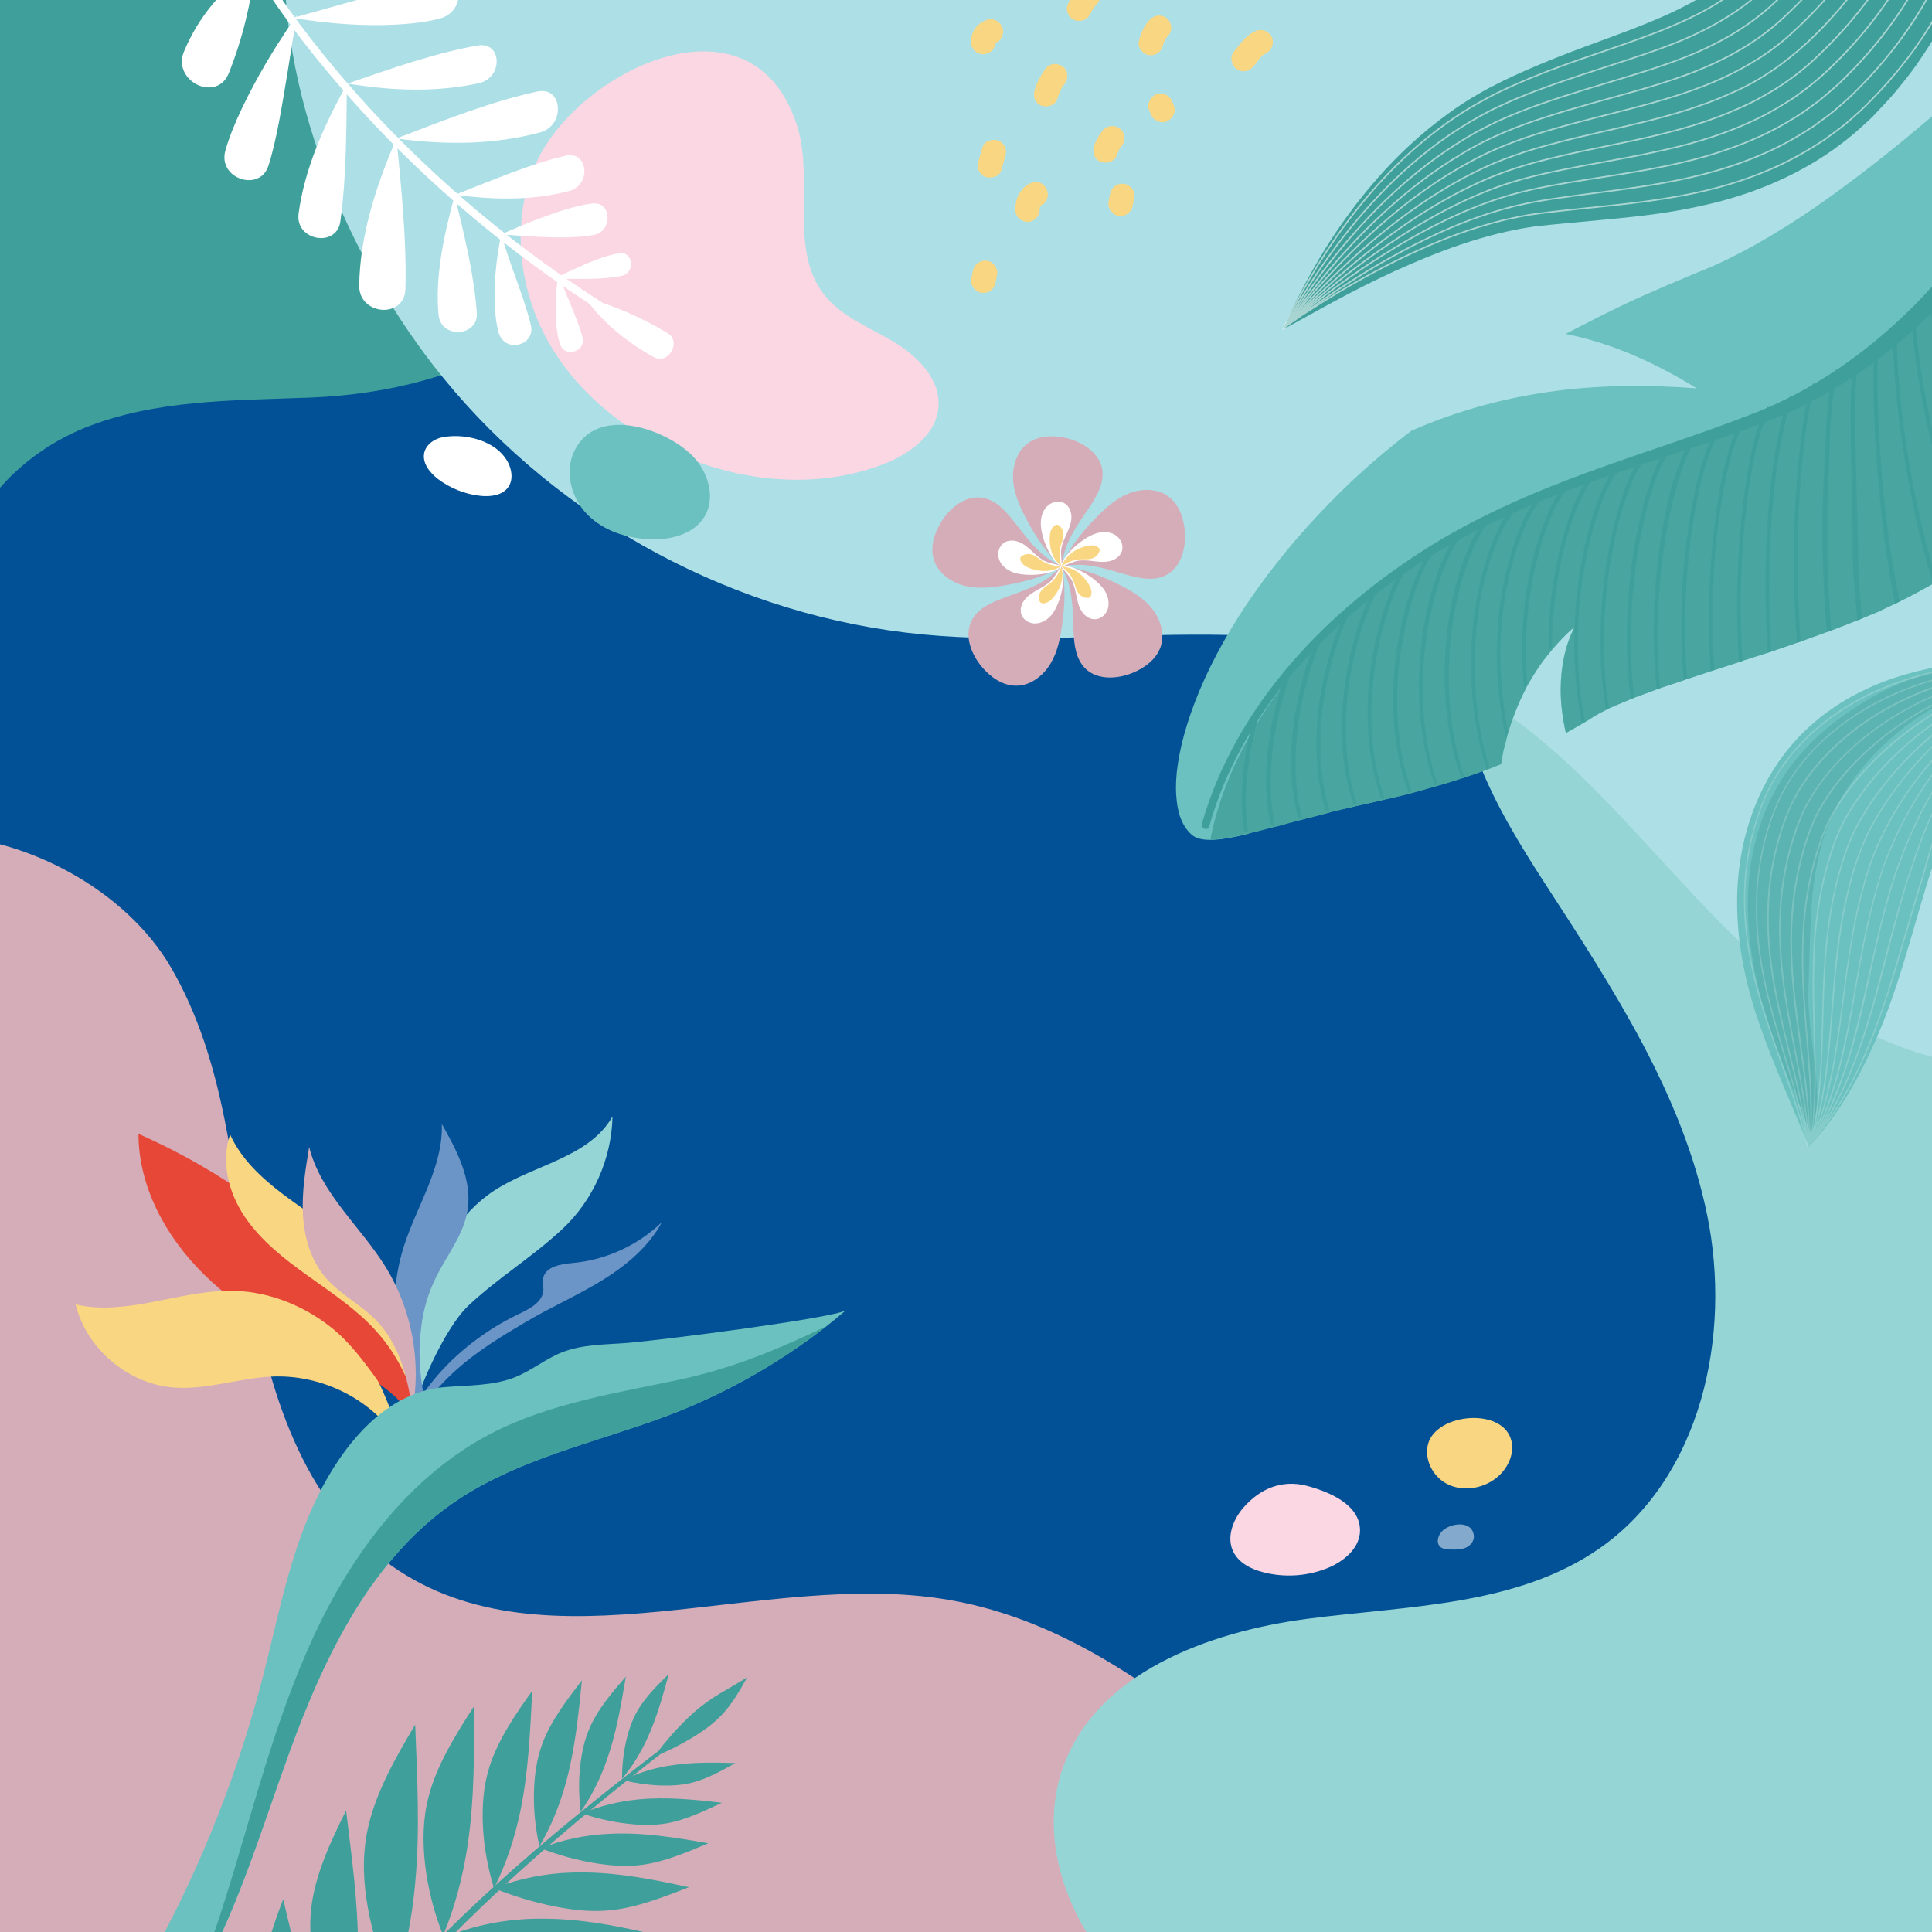 <?xml version="1.0" encoding="utf-8"?>
<!-- Generator: Adobe Illustrator 24.1.2, SVG Export Plug-In . SVG Version: 6.00 Build 0)  -->
<svg version="1.1" id="Layer_1" xmlns="http://www.w3.org/2000/svg" xmlns:xlink="http://www.w3.org/1999/xlink" x="0px" y="0px"
	 viewBox="0 0 145.92 145.92" style="enable-background:new 0 0 145.92 145.92;" xml:space="preserve">
<rect x="0" y="0" width="145.92" height="145.92" fill="#333333" stroke="none"/>
<style type="text/css">
	.st0{clip-path:url(#SVGID_2_);fill:#3FA09B;}
	.st1{clip-path:url(#SVGID_2_);fill:#D5ADB8;}
	.st2{clip-path:url(#SVGID_2_);fill:#95D5D5;}
	.st3{clip-path:url(#SVGID_2_);fill:#ADDFE6;}
	.st4{clip-path:url(#SVGID_2_);}
	.st5{fill:#6BC1BF;}
	.st6{fill:#49A5A0;}
	.st7{fill:#3FA09B;}
	.st8{opacity:0.55;}
	.st9{fill:none;stroke:#FFFFFF;stroke-width:0.116;stroke-miterlimit:10;}
	.st10{opacity:0.48;fill:#49A5A0;}
	.st11{opacity:0.19;}
	.st12{fill:#FFFFFF;}
	.st13{fill:#F9D682;}
	.st14{clip-path:url(#SVGID_2_);fill:#FBD7E3;}
	.st15{fill:#6B95C7;}
	.st16{fill:#95D5D5;}
	.st17{fill:#E64737;}
	.st18{fill:#D5ADB8;}
	.st19{fill:#FBD7E3;}
	.st20{opacity:0.51;fill:#FFFFFF;}
</style>
<g>
	<g>
		<defs>
			<rect id="SVGID_1_" width="145.92" height="145.92"/>
		</defs>
		<use xlink:href="#SVGID_1_"  style="overflow:visible;fill:#025196;"/>
		<clipPath id="SVGID_2_">
			<use xlink:href="#SVGID_1_"  style="overflow:visible;"/>
		</clipPath>
		<path class="st0" d="M23.43,30.03c-5.77,0.22-11.72,0.13-17.07,2.3c-5.35,2.17-10,7.36-9.44,13.1c-5.64-3.04-8.77-9.5-9.47-15.87
			s0.67-12.77,2.03-19.03C-8.95,3.23-7.04-4.63-1.29-9.4c4.12-3.43,9.71-4.7,15.07-4.52c5.36,0.18,10.57,1.7,15.68,3.33
			c9.23,2.94,21.32,9.37,19.74,20.96C47.36,23.83,35.51,29.56,23.43,30.03z"/>
		<path class="st1" d="M12.9,73.05c4.15,7.1,4.68,15.64,6,23.75c1.32,8.11,3.96,16.76,10.69,21.47c11.73,8.22,27.98,0.14,42.1,2.57
			c18.12,3.12,29.26,22.71,46.86,28.06c2.85,0.87,6.27,1.72,7.31,4.51c0.84,2.24-0.42,4.84-2.34,6.27
			c-1.92,1.43-4.35,1.94-6.71,2.36c-12.49,2.19-25.22,2.57-37.9,2.93c-25.19,0.73-50.39,1.46-75.58,2.18
			c-3.32,0.1-7.13-0.01-9.28-2.54c-1.48-1.74-1.75-4.16-1.96-6.43c-2.51-27.45-5.02-54.91-7.53-82.36
			C-17.15,57.36,6.04,61.3,12.9,73.05z"/>
		<path class="st2" d="M135.34,35.1c-4.99-0.53-10.18-0.34-14.82,1.57c-4.64,1.91-8.67,5.76-9.87,10.63
			c-1.68,6.8,2.25,13.6,6.07,19.48c5.08,7.83,10.35,15.85,12.22,24.99c1.87,9.14-0.46,19.81-8.11,25.16
			c-6.27,4.38-14.47,4.34-22.05,5.33c-7.58,0.99-16.06,4.13-18.54,11.36c-1.94,5.65,0.66,12.07,4.91,16.26
			c4.25,4.19,9.9,6.61,15.43,8.86c16.95,6.9,36.47,13.07,53.01,5.22c14.63-6.95,22.6-23.18,25.88-39.04
			c4.11-19.88,1.4-40.4-2.52-60.03C173.56,47.87,151.02,36.75,135.34,35.1z"/>
		<path class="st3" d="M33.47,28.53c8.88,10.91,22.24,18.06,36.25,19.39c13.38,1.27,27.71-2.39,39.81,3.47
			c8.5,4.11,14.22,12.19,20.93,18.83s16.16,12.29,25.2,9.55c5.59-1.69,9.89-6.41,12.25-11.75c2.37-5.34,3.02-11.27,3.23-17.1
			c0.44-12.13-0.93-24.33-4.04-36.06c-2.39-9.01-6.35-18.4-14.39-23.1c-5.85-3.41-12.92-3.78-19.69-4.02
			c-28.19-1.01-56.4-1.31-84.6-0.91c-9.48,0.13-26.16-4.22-26.88,8.26C20.86,6.78,26.21,19.6,33.47,28.53z"/>
		<g class="st4">
			<g>
				<g>
					<path class="st5" d="M156.39-1.13c2.03,2.4,4.88,6.14,6.09,11.75c0.04,0.14,0.07,0.27,0.09,0.42c0.19,1.02,0.34,2.09,0.4,3.21
						c0.02,0.14,0.03,0.27,0.03,0.4c0.04,0.99,0.03,2.04-0.06,3.12c-0.01,0.12-0.02,0.24-0.03,0.37c-0.1,0.97-0.24,2-0.41,2.98
						c-0.02,0.1-0.04,0.22-0.06,0.34c-0.17,0.92-0.4,1.85-0.68,2.8c-0.03,0.1-0.07,0.21-0.1,0.31c-0.27,0.88-0.59,1.79-0.97,2.69
						c-0.03,0.1-0.07,0.2-0.12,0.31c-0.35,0.85-0.76,1.71-1.22,2.58c-0.05,0.11-0.1,0.2-0.17,0.3c-0.43,0.82-0.9,1.61-1.44,2.43
						c-0.07,0.1-0.13,0.18-0.19,0.29c-0.5,0.76-1.07,1.51-1.67,2.27c-0.07,0.1-0.13,0.19-0.22,0.27c-0.58,0.72-1.18,1.44-1.87,2.13
						c-0.08,0.09-0.15,0.18-0.24,0.26c-0.62,0.68-1.33,1.32-2.04,1.98c-0.09,0.08-0.18,0.17-0.29,0.24
						c-0.59,0.51-1.18,1.03-1.84,1.52c-0.11,0.09-0.24,0.18-0.38,0.27c-0.08,0.08-0.19,0.14-0.29,0.22
						c-0.64,0.48-1.47,0.99-2.4,1.56c-0.1,0.05-0.22,0.12-0.31,0.18c-0.77,0.43-1.61,0.9-2.54,1.35c-0.1,0.06-0.23,0.12-0.35,0.17
						c-0.42,0.2-0.86,0.41-1.31,0.62c-0.38,0.16-0.77,0.32-1.16,0.48l-0.35,0.14c-0.65,0.27-1.3,0.51-1.98,0.77l-0.34,0.12
						c-0.65,0.24-1.3,0.47-1.98,0.72c-0.09,0.03-0.18,0.06-0.28,0.09c-0.65,0.24-1.3,0.46-1.94,0.67c-0.1,0.03-0.18,0.06-0.26,0.09
						l-0.01,0c-0.63,0.2-1.26,0.4-1.89,0.6c-0.09,0.03-0.17,0.06-0.27,0.1c-0.62,0.2-1.24,0.4-1.85,0.6
						c-0.09,0.03-0.19,0.06-0.28,0.09c-0.61,0.2-1.2,0.4-1.79,0.59c-0.1,0.03-0.19,0.06-0.27,0.1c-0.61,0.2-1.21,0.4-1.77,0.59
						c-0.08,0.04-0.17,0.07-0.25,0.09c-0.6,0.22-1.17,0.43-1.7,0.63c-0.09,0.04-0.18,0.08-0.27,0.11c-0.62,0.25-1.19,0.49-1.65,0.7
						l-0.22,0.12c-0.4,0.19-0.73,0.37-0.96,0.52c-0.2,0.14-0.4,0.25-0.61,0.38l-0.22,0.13c-0.43,0.24-0.82,0.48-1.24,0.71
						c-0.25-1.11-0.4-2.24-0.39-3.32c0-1.7,0.35-3.33,1.05-4.71c-0.59,0.51-1.14,1.07-1.64,1.66c-0.09,0.1-0.18,0.2-0.26,0.32
						c-0.62,0.72-1.14,1.53-1.61,2.36c-0.08,0.13-0.16,0.29-0.23,0.44c-0.31,0.63-0.59,1.25-0.85,1.94c-0.16,0.4-0.3,0.81-0.41,1.23
						l-0.01,0.01c-0.05,0.17-0.1,0.35-0.14,0.53c0,0.02,0,0.02,0,0.02c-0.18,0.59-0.31,1.23-0.41,1.87
						c-0.28,0.11-0.57,0.22-0.85,0.34c-0.07,0.02-0.15,0.05-0.23,0.08c-0.55,0.2-1.1,0.4-1.67,0.59c-0.07,0.03-0.15,0.06-0.24,0.07
						c-0.57,0.18-1.12,0.37-1.72,0.53c-0.07,0.03-0.16,0.05-0.24,0.07c-0.58,0.16-1.16,0.33-1.74,0.49
						c-0.08,0.02-0.17,0.04-0.24,0.06c-0.15,0.05-0.31,0.08-0.46,0.12c-0.34,0.08-0.8,0.19-1.32,0.31
						c-0.09,0.01-0.17,0.03-0.25,0.06c-0.53,0.12-1.14,0.26-1.8,0.41c-0.09,0.01-0.18,0.03-0.26,0.06
						c-0.58,0.14-1.19,0.28-1.81,0.42c-0.08,0.03-0.17,0.06-0.26,0.08c-0.59,0.15-1.19,0.31-1.78,0.46
						c-0.09,0.03-0.18,0.05-0.28,0.07c-0.59,0.15-1.18,0.31-1.74,0.47c-0.11,0.02-0.21,0.05-0.31,0.07
						c-0.58,0.16-1.14,0.3-1.69,0.43L94.19,63c-1.87,0.45-3.42,0.66-4.14,0.08c-0.89-0.75-1.14-1.92-1.21-3
						c-0.21-2.75,1.05-7.45,4.12-12.55c1.52-2.55,3.47-5.17,5.74-7.71c1.14-1.26,2.36-2.51,3.64-3.71c1.33-1.23,2.79-2.46,4.25-3.57
						c3.73-1.64,7.44-2.57,11.03-3.03c3.59-0.45,7.06-0.44,10.52-0.18c-3.19-1.98-6.46-3.42-9.89-4.11c1.49-0.78,2.9-1.49,4.26-2.15
						c0.9-0.44,2.07-0.95,3.37-1.51c0.64-0.27,1.32-0.56,2.05-0.87c0.52-0.21,1.09-0.43,1.7-0.71c2.45-1.1,5.62-2.95,8.93-5.36
						c1.66-1.2,3.36-2.52,5.04-3.89c0.84-0.7,1.67-1.39,2.49-2.08c0.78-0.64,1.55-1.29,2.29-1.95C151.36,4.07,154,1.32,156.39-1.13z
						"/>
				</g>
				<g>
					<path class="st6" d="M151.65,16.15c-1.8,2.63-3.87,5.09-6.14,7.32c-2.35,2.33-4.9,4.47-7.7,6.13c-1.5,0.91-3.03,1.6-4.65,2.25
						c-1.64,0.65-3.31,1.24-5.01,1.8c-3.38,1.13-6.86,2.16-10.34,3.45c-3.45,1.27-6.92,2.82-10.18,4.9
						c-3.21,2.04-6.18,4.47-8.74,7.36c-3.58,4.01-6.47,8.84-7.47,14.05c0.77,0,1.69-0.18,2.76-0.43l0.3-0.07
						c0.55-0.13,1.11-0.28,1.69-0.43c0.1-0.02,0.2-0.05,0.31-0.07c0.57-0.16,1.15-0.32,1.74-0.47c0.1-0.02,0.19-0.04,0.28-0.07
						c0.59-0.15,1.19-0.3,1.78-0.46c0.09-0.03,0.18-0.05,0.26-0.08c0.62-0.15,1.23-0.29,1.81-0.42c0.08-0.03,0.17-0.05,0.26-0.06
						c0.66-0.15,1.27-0.29,1.8-0.41c0.08-0.02,0.16-0.05,0.25-0.06c0.52-0.12,0.98-0.23,1.32-0.31c0.16-0.04,0.32-0.07,0.46-0.12
						c0.07-0.02,0.16-0.04,0.24-0.06c0.58-0.16,1.16-0.33,1.74-0.49c0.08-0.02,0.17-0.04,0.24-0.07c0.59-0.16,1.15-0.35,1.72-0.53
						c0.08-0.01,0.16-0.05,0.24-0.07c0.57-0.19,1.12-0.39,1.67-0.59c0.08-0.03,0.16-0.05,0.23-0.08c0.28-0.12,0.57-0.23,0.85-0.34
						c0.1-0.64,0.22-1.27,0.41-1.87c0,0,0,0,0-0.02c0.04-0.18,0.09-0.36,0.14-0.53l0.01-0.01c0.12-0.42,0.25-0.82,0.41-1.23
						c0.25-0.69,0.53-1.32,0.85-1.94c0.07-0.15,0.15-0.3,0.23-0.44c0.47-0.83,0.99-1.63,1.61-2.36c0.08-0.11,0.17-0.21,0.26-0.32
						c0.5-0.59,1.04-1.15,1.64-1.66c-0.7,1.38-1.04,3.01-1.05,4.71c-0.01,1.08,0.14,2.2,0.39,3.32c0.42-0.23,0.81-0.47,1.24-0.71
						l0.22-0.13c0.21-0.12,0.41-0.24,0.61-0.38c0.24-0.15,0.56-0.33,0.96-0.52l0.22-0.12c0.46-0.21,1.03-0.44,1.65-0.7
						c0.09-0.03,0.18-0.06,0.27-0.11c0.52-0.19,1.1-0.41,1.7-0.63c0.09-0.03,0.17-0.05,0.25-0.09c0.57-0.19,1.16-0.39,1.77-0.59
						c0.08-0.04,0.17-0.07,0.27-0.1c0.58-0.19,1.17-0.39,1.79-0.59c0.09-0.03,0.19-0.06,0.28-0.09c0.61-0.2,1.23-0.4,1.85-0.6
						c0.09-0.03,0.17-0.06,0.27-0.1c0.63-0.2,1.26-0.4,1.89-0.6l0.01,0c0.08-0.04,0.17-0.06,0.26-0.09
						c0.63-0.21,1.29-0.44,1.94-0.67c0.1-0.03,0.19-0.06,0.28-0.09c0.67-0.24,1.33-0.48,1.98-0.72l0.34-0.12
						c0.68-0.26,1.33-0.5,1.98-0.77l0.35-0.14c0.39-0.16,0.78-0.33,1.16-0.48c0.45-0.21,0.89-0.42,1.31-0.62
						c0.12-0.06,0.25-0.11,0.35-0.17c0.93-0.45,1.76-0.92,2.54-1.35c0.09-0.07,0.21-0.13,0.31-0.18c0.93-0.57,1.76-1.08,2.4-1.56
						c0.1-0.08,0.21-0.14,0.29-0.22c0.14-0.09,0.27-0.19,0.38-0.27c0.66-0.5,1.25-1.01,1.84-1.52c0.1-0.07,0.2-0.16,0.29-0.24
						c0.71-0.66,1.42-1.3,2.04-1.98c0.09-0.08,0.16-0.17,0.24-0.26c0.69-0.7,1.29-1.41,1.87-2.13c0.09-0.08,0.15-0.17,0.22-0.27
						c0.6-0.76,1.17-1.51,1.67-2.27c0.06-0.11,0.12-0.19,0.19-0.29c0.53-0.82,1.01-1.62,1.44-2.43c0.07-0.1,0.11-0.19,0.17-0.3
						c0.46-0.87,0.87-1.73,1.22-2.58c0.05-0.11,0.09-0.2,0.12-0.31c0.38-0.9,0.7-1.81,0.97-2.69c0.03-0.1,0.07-0.21,0.1-0.31
						c0.28-0.95,0.5-1.88,0.68-2.8c0.02-0.12,0.04-0.24,0.06-0.34c0.17-0.98,0.32-2.01,0.41-2.98c0.01-0.13,0.02-0.26,0.03-0.37
						c0.08-1.08,0.1-2.14,0.06-3.12c-0.01-0.13-0.01-0.26-0.03-0.4c-0.06-1.12-0.21-2.2-0.4-3.21c-0.02-0.14-0.05-0.28-0.09-0.42
						c-1.13-5.21-3.65-8.81-5.63-11.21c0.3,2.84-0.11,5.83-1.06,8.67C154.86,10.94,153.38,13.62,151.65,16.15z"/>
				</g>
				<g>
					<path class="st7" d="M90.76,62.27c1.25-4.44,3.66-8.58,6.69-12.1c3.04-3.54,6.63-6.46,10.54-8.91
						c3.97-2.46,8.14-4.21,12.23-5.7c4.09-1.48,8.11-2.73,11.97-4.24c7.45-2.81,13.82-8.67,18.23-15.58
						c1.09-1.75,2.07-3.55,2.83-5.38c0.76-1.84,1.34-3.73,1.69-5.63c0.72-3.79,0.46-7.64-0.86-10.82c-0.08-0.19,0.12-0.37,0.43-0.42
						c0.3-0.04,0.61,0.07,0.7,0.25c1.63,3.32,2.05,7.43,1.33,11.44c-0.7,4.04-2.47,7.92-4.84,11.43
						c-4.68,7.01-11.4,12.87-19.13,15.56c-3.93,1.45-7.97,2.67-12.05,4.11c-4.08,1.45-8.22,3.16-12.16,5.55
						c-3.88,2.37-7.45,5.24-10.46,8.72c-3,3.46-5.37,7.54-6.58,11.91c-0.03,0.13-0.18,0.19-0.34,0.13
						C90.82,62.55,90.73,62.4,90.76,62.27L90.76,62.27z"/>
				</g>
			</g>
			<g>
				<g>
					<g>
						<path class="st7" d="M94.73,54.08c-0.78,2.67-1.21,5.93-0.77,8.76l0.3-0.07c-0.46-3.11,0.15-6.73,1.08-9.48
							C95.14,53.57,94.93,53.82,94.73,54.08z"/>
					</g>
					<g>
						<path class="st7" d="M96.95,51.33c-1.06,3.05-1.8,7.4-0.97,11.02c0.1-0.02,0.2-0.05,0.31-0.07c-0.84-3.85,0.12-8.7,1.34-11.79
							C97.41,50.78,97.18,51.06,96.95,51.33z"/>
					</g>
					<g>
						<path class="st7" d="M99.2,48.8c-0.64,1.65-1.26,3.83-1.53,6.14c-0.28,2.31-0.2,4.74,0.38,6.87c0.11-0.02,0.19-0.04,0.29-0.07
							c-0.59-2.27-0.61-4.9-0.24-7.34c0.35-2.44,1.08-4.67,1.73-6.18C99.63,48.43,99.42,48.62,99.2,48.8z"/>
					</g>
					<g>
						<path class="st7" d="M101.36,46.77c-0.72,1.67-1.46,4.12-1.77,6.74c-0.32,2.63-0.18,5.42,0.54,7.78
							c0.09-0.02,0.19-0.05,0.27-0.08c-0.73-2.46-0.83-5.37-0.45-8.07c0.37-2.69,1.18-5.14,1.91-6.7
							C101.7,46.56,101.53,46.67,101.36,46.77z"/>
					</g>
					<g>
						<path class="st7" d="M103.41,45.13c-0.78,1.68-1.59,4.32-1.91,7.18c-0.33,2.87-0.13,5.94,0.73,8.48
							c0.08-0.03,0.17-0.05,0.26-0.06c-0.93-2.79-1.04-6.2-0.57-9.25c0.46-3.05,1.45-5.73,2.24-7.08L103.41,45.13z"/>
					</g>
					<g>
						<path class="st7" d="M105.86,42.94c-0.81,1.33-1.86,4.17-2.32,7.45c-0.48,3.28-0.3,6.95,0.78,9.95
							c0.08-0.02,0.17-0.05,0.25-0.06c-1.09-3.08-1.21-6.88-0.67-10.2c0.52-3.32,1.63-6.12,2.42-7.22l-0.17-0.15L105.86,42.94z"/>
					</g>
					<g>
						<path class="st7" d="M108.27,41.72c-0.83,1.09-1.93,3.96-2.45,7.42c-0.53,3.46-0.36,7.43,0.8,10.66
							c-0.08,0.02-0.17,0.04-0.24,0.06c-1.23-3.3-1.41-7.32-0.88-10.82c0.52-3.5,1.64-6.4,2.53-7.54L108.27,41.72z"/>
					</g>
					<g>
						<path class="st7" d="M110.25,40.67c-0.85,1.06-2.03,4-2.52,7.53c-0.53,3.53-0.33,7.64,0.88,11.05
							c-0.07,0.03-0.16,0.05-0.24,0.07c-1.19-3.28-1.46-7.36-0.98-10.96c0.44-3.58,1.61-6.68,2.61-7.93L110.25,40.67z"/>
					</g>
					<g>
						<path class="st7" d="M112.26,39.68c-0.87,1.08-2.09,4.07-2.57,7.68c-0.51,3.61-0.3,7.8,0.89,11.28
							c-0.07,0.03-0.16,0.06-0.24,0.07c-1.22-3.46-1.48-7.65-1-11.31c0.44-3.66,1.68-6.76,2.68-7.98L112.26,39.68z"/>
					</g>
					<g>
						<path class="st7" d="M114.27,38.77c-0.99,1.19-2.2,4.24-2.66,7.88c-0.47,3.63-0.23,7.84,0.89,11.34
							c-0.07,0.02-0.15,0.05-0.23,0.08c-1.15-3.53-1.41-7.81-0.94-11.51c0.47-3.71,1.69-6.83,2.71-8.04L114.27,38.77z"/>
					</g>
					<g>
						<path class="st7" d="M116.27,37.91c-0.9,1.05-1.96,3.63-2.53,6.84c-0.6,3.21-0.55,6.97,0.15,10.46l-0.01,0.01
							c-0.05,0.18-0.1,0.35-0.13,0.54c-0.81-3.57-0.91-7.51-0.33-10.89c0.57-3.38,1.68-6.11,2.63-7.22L116.27,37.91z"/>
					</g>
					<g>
						<path class="st7" d="M118.26,37.07c-1.14,1.32-2.49,5.19-2.89,9.51c-0.12,1.26-0.18,3.02-0.02,4.97
							c-0.08,0.14-0.16,0.29-0.23,0.44c-0.36-3.25-0.09-6.6,0.55-9.34c0.63-2.74,1.56-4.9,2.37-5.84L118.26,37.07z"/>
					</g>
					<g>
						<path class="st7" d="M120.26,36.29c-1.34,1.55-3.03,6.86-3.04,12.57c-0.09,0.1-0.18,0.2-0.26,0.32
							c-0.1-5.94,1.68-11.54,3.08-13.14L120.26,36.29z"/>
					</g>
					<g>
						<path class="st7" d="M122.24,35.53c-0.92,1.06-1.95,3.83-2.57,7.35c-0.62,3.51-0.73,7.73,0.04,11.62l-0.22,0.13
							c-0.82-3.95-0.73-8.25-0.1-11.84c0.62-3.59,1.69-6.44,2.62-7.52L122.24,35.53z"/>
					</g>
					<g>
						<path class="st7" d="M124.2,34.79c-1.76,2.05-3.94,10.78-2.69,18.68l-0.22,0.12c-1.35-8.02,0.89-16.97,2.68-19.07L124.2,34.79
							z"/>
					</g>
					<g>
						<path class="st7" d="M126.15,34.05c-1.64,1.99-3.7,10.62-2.72,18.62c-0.09,0.04-0.18,0.08-0.27,0.11
							c-1.07-8.17,1.04-16.9,2.76-19L126.15,34.05z"/>
					</g>
					<g>
						<path class="st7" d="M128.08,33.3c-0.81,1.02-1.65,3.63-2.23,7.03c-0.58,3.4-0.87,7.56-0.47,11.63
							c-0.08,0.04-0.17,0.07-0.25,0.09c-0.87-8.06,0.89-16.68,2.73-19L128.08,33.3z"/>
					</g>
					<g>
						<path class="st7" d="M130,32.54c-0.88,1.13-1.64,3.78-2.16,7.18c-0.52,3.4-0.74,7.52-0.41,11.55c-0.1,0.03-0.19,0.06-0.27,0.1
							c-0.22-2.37-0.23-4.87-0.08-7.41c0.39-5.51,1.48-10.1,2.68-11.66L130,32.54z"/>
					</g>
					<g>
						<path class="st7" d="M131.88,31.77c-0.85,1.14-1.53,3.79-2.01,7.19c-0.47,3.4-0.68,7.55-0.38,11.63
							c-0.09,0.03-0.19,0.06-0.28,0.09c-0.17-2.29-0.2-4.67-0.06-7.09c0.33-5.72,1.31-10.44,2.49-12.08L131.88,31.77z"/>
					</g>
					<g>
						<path class="st7" d="M133.74,30.96c-0.79,1.15-1.41,3.81-1.82,7.22c-0.4,3.41-0.6,7.58-0.3,11.73
							c-0.09,0.03-0.17,0.06-0.27,0.1c-0.31-4.22-0.12-8.47,0.3-11.94c0.42-3.47,1.04-6.18,1.86-7.36L133.74,30.96z"/>
					</g>
					<g>
						<path class="st7" d="M135.5,30.11c-0.35,0.61-0.63,1.53-0.88,2.79c-0.27,1.23-0.49,2.77-0.66,4.47
							c-0.33,3.43-0.47,7.63-0.18,11.83c-0.1,0.03-0.18,0.06-0.26,0.09c-0.61-8.55,0.45-17.06,1.72-19.43L135.5,30.11z"/>
					</g>
					<g>
						<path class="st7" d="M137.21,29.16c-0.64,1.25-0.92,3.87-1.23,7.36c-0.24,3.45-0.3,7.66,0.02,11.93
							c-0.09,0.03-0.18,0.06-0.28,0.09c-0.34-4.33-0.27-8.62-0.02-12.13c0.31-3.54,0.61-6.2,1.25-7.47L137.21,29.16z"/>
					</g>
					<g>
						<path class="st7" d="M138.91,28.12c-0.59,1.24-0.67,3.88-0.78,7.4c-0.19,3.54-0.18,7.79,0.19,12.1l-0.34,0.12
							c-0.37-4.4-0.43-8.67-0.2-12.27c0.14-3.57,0.25-6.25,0.86-7.55L138.91,28.12z"/>
					</g>
					<g>
						<path class="st7" d="M140.57,27c-0.55,1.27-0.5,3.93-0.41,7.42c0.05,1.81,0.1,3.77,0.16,5.81c0.02,1.06,0.03,2.15,0.05,3.24
							c0.07,1.07,0.16,2.15,0.27,3.24l-0.35,0.14c-0.11-1.11-0.21-2.21-0.29-3.29c-0.1-1.06-0.05-2.21-0.08-3.26
							c-0.01-2.12-0.08-4.13-0.11-5.9c-0.07-3.55-0.11-6.27,0.46-7.59L140.57,27z"/>
					</g>
				</g>
				<g>
					<g>
						<path class="st7" d="M155.53,4.72c1.9,2.28,4.29,4.54,7.03,6.32c-0.02-0.14-0.05-0.28-0.09-0.42
							c-2.62-1.73-4.9-3.88-6.72-6.06l-0.22,0.09L155.53,4.72z"/>
					</g>
					<g>
						<path class="st7" d="M155.09,6.82c2.05,2.84,4.72,5.68,7.91,7.83c-0.01-0.13-0.01-0.26-0.03-0.4
							c-3.14-2.15-5.78-4.95-7.78-7.75L155.09,6.82z"/>
					</g>
					<g>
						<path class="st7" d="M154.41,8.55l-0.06,0.13c2.11,3.39,4.98,6.86,8.56,9.46c0.01-0.13,0.02-0.26,0.03-0.37
							c-3.54-2.6-6.4-6.04-8.45-9.39L154.41,8.55z"/>
					</g>
					<g>
						<path class="st7" d="M153.52,10.5c2.05,3.89,5.02,7.96,8.91,10.96c0.02-0.12,0.04-0.24,0.06-0.34
							c-3.87-3-6.82-7.08-8.83-10.94L153.52,10.5z"/>
					</g>
					<g>
						<path class="st7" d="M152.6,12.31c1.9,4.34,5,8.87,9.06,12.27c0.03-0.1,0.07-0.21,0.1-0.31c-4.06-3.42-7.13-7.95-8.98-12.28
							L152.6,12.31z"/>
					</g>
					<g>
						<path class="st7" d="M151.63,14.08l-0.02,0.03c1.77,4.71,4.81,9.64,8.96,13.47c0.05-0.11,0.09-0.2,0.12-0.31
							c-4.15-3.82-7.19-8.78-8.9-13.48L151.63,14.08z"/>
					</g>
					<g>
						<path class="st7" d="M150.52,15.83c1.59,4.99,4.54,10.37,8.67,14.63c0.06-0.1,0.11-0.19,0.17-0.3
							c-4.15-4.26-7.08-9.64-8.63-14.64L150.52,15.83z"/>
					</g>
					<g>
						<path class="st7" d="M149.36,17.47c1.4,5.25,4.14,10.99,8.2,15.7c0.06-0.11,0.12-0.19,0.19-0.29
							c-4.05-4.7-6.83-10.47-8.17-15.7L149.36,17.47z"/>
					</g>
					<g>
						<path class="st7" d="M148.15,19.03c0.59,2.75,1.51,5.61,2.77,8.46c1.24,2.84,2.83,5.67,4.74,8.22
							c0.09-0.08,0.15-0.17,0.22-0.27c-1.95-2.56-3.52-5.4-4.77-8.24c-1.25-2.86-2.17-5.72-2.72-8.46L148.15,19.03z"/>
					</g>
					<g>
						<path class="st7" d="M146.91,20.53c0.45,2.82,1.24,5.8,2.35,8.8c1.11,2.99,2.52,6,4.31,8.78c0.09-0.08,0.16-0.17,0.24-0.26
							c-1.78-2.75-3.2-5.75-4.3-8.73c-1.11-2.99-1.89-5.95-2.34-8.76l-0.09-0.01L146.91,20.53z"/>
					</g>
					<g>
						<path class="st7" d="M145.62,22c0.31,2.88,0.97,5.96,1.89,9.07c0.94,3.12,2.14,6.28,3.73,9.26c0.1-0.07,0.2-0.16,0.29-0.24
							c-1.6-2.95-2.79-6.06-3.73-9.15c-0.92-3.08-1.57-6.12-1.88-8.97l-0.23-0.04L145.62,22z"/>
					</g>
					<g>
						<path class="st7" d="M144.61,23.55c0.17,2.86,0.66,5.95,1.38,9.09c0.73,3.15,1.71,6.39,3.03,9.48
							c-0.08,0.08-0.19,0.14-0.29,0.22c-1.32-3.14-2.31-6.44-3.03-9.63c-0.73-3.2-1.21-6.32-1.38-9.22L144.61,23.55z"/>
					</g>
					<g>
						<path class="st7" d="M143.25,25.09c0.03,2.86,0.32,5.92,0.83,9.12c0.24,1.59,0.55,3.21,0.93,4.84
							c0.36,1.62,0.79,3.25,1.31,4.86c-0.1,0.05-0.22,0.12-0.31,0.18c-1.03-3.27-1.72-6.62-2.22-9.85c-0.51-3.24-0.8-6.34-0.84-9.24
							L143.25,25.09z"/>
					</g>
					<g>
						<path class="st7" d="M141.83,26.56c-0.09,2.84,0.02,5.87,0.29,9.07c0.27,3.19,0.68,6.51,1.35,9.8
							c-0.1,0.06-0.23,0.12-0.35,0.17c-0.32-1.67-0.59-3.35-0.81-5.02c-0.21-1.66-0.38-3.32-0.51-4.93
							c-0.25-3.23-0.36-6.31-0.26-9.18L141.83,26.56z"/>
					</g>
				</g>
			</g>
		</g>
		<g class="st4">
			<path class="st7" d="M96.92,24.88c0,0,0.52-1.32,1.7-3.53c1.18-2.2,3.02-5.29,6.06-8.6c1.53-1.64,3.39-3.33,5.69-4.86
				c0.57-0.38,1.19-0.74,1.82-1.1c0.63-0.32,1.35-0.71,1.94-0.97c1.25-0.59,2.5-1.1,3.75-1.6c2.46-0.96,4.87-1.77,6.88-2.62
				c2.05-0.84,3.64-1.7,4.98-2.64c0.28-0.23,0.6-0.41,0.86-0.65L131.02-2l0.49-0.44c0.68-0.58,1.33-1.19,1.97-1.79
				c1.29-1.21,2.47-2.48,3.6-3.75c2.27-2.54,4.12-5.19,5.62-7.63c1.47-2.44,2.54-4.69,3.21-6.32c0.37-0.81,0.58-1.47,0.77-1.92
				c0.18-0.45,0.28-0.69,0.28-0.69s0.13,0.2,0.36,0.56c0.22,0.37,0.58,0.94,0.94,1.72c0.74,1.55,1.63,3.98,1.99,7.32
				c0.36,3.33,0.1,7.58-1.54,12.26c-0.83,2.33-2.02,4.74-3.64,7.1c-0.4,0.6-0.83,1.18-1.3,1.76c-0.46,0.58-0.94,1.16-1.47,1.71
				c-0.26,0.28-0.53,0.56-0.79,0.84c-0.25,0.27-0.63,0.59-0.95,0.89c-0.65,0.61-1.38,1.16-2.12,1.7c-3.04,2.15-6.43,3.42-9.43,4.11
				c-3.03,0.72-5.72,0.96-8.14,1.19c-1.15,0.11-2.29,0.21-3.41,0.32c-0.49,0.05-0.98,0.1-1.47,0.15c-0.47,0.08-0.95,0.14-1.43,0.24
				c-1.9,0.37-3.8,0.95-5.57,1.62c-3.55,1.34-6.59,2.93-8.71,4.08C98.18,24.18,96.92,24.88,96.92,24.88z"/>
			<g class="st8">
				<path class="st9" d="M146.98-24.31c1.91,2.29,3.3,6.2,3.3,10.86c0.06,4.65-1.35,9.94-4.05,14.61c-1.34,2.34-3.04,4.53-4.99,6.49
					c-0.45,0.48-1.05,1.01-1.64,1.52c-0.58,0.52-1.23,0.95-1.85,1.41c-1.29,0.85-2.63,1.6-3.98,2.18c-2.71,1.18-5.37,1.81-7.8,2.2
					c-2.43,0.4-4.69,0.6-6.75,0.82c-1.01,0.11-2.08,0.22-2.96,0.34c-0.89,0.1-1.8,0.3-2.72,0.51c-1.83,0.45-3.7,1.09-5.53,1.88
					c-3.68,1.58-7.29,3.67-10.74,6"/>
				<path class="st9" d="M146.98-24.31c1.59,2.36,2.7,6.22,2.52,10.74c-0.13,4.52-1.63,9.61-4.33,14.11
					c-1.32,2.23-2.98,4.32-4.86,6.2c-0.44,0.47-1.01,0.96-1.56,1.44c-0.55,0.49-1.16,0.89-1.74,1.33c-1.21,0.8-2.47,1.52-3.75,2.07
					c-2.6,1.15-5.2,1.8-7.6,2.23c-2.41,0.44-4.68,0.69-6.78,0.98c-2.14,0.29-3.9,0.56-5.77,1.13c-1.86,0.55-3.71,1.3-5.52,2.19
					c-3.62,1.77-7.08,4.01-10.35,6.46"/>
				<path class="st9" d="M146.98-24.31c1.27,2.42,2.11,6.23,1.73,10.63c-0.31,4.4-1.92,9.28-4.6,13.61
					c-1.32,2.15-2.94,4.15-4.78,5.95c-0.42,0.45-0.99,0.91-1.5,1.36c-0.52,0.45-1.1,0.84-1.66,1.25c-1.15,0.75-2.34,1.43-3.56,1.95
					c-2.48,1.1-4.98,1.75-7.34,2.21c-2.37,0.47-4.62,0.77-6.75,1.13c-2.14,0.36-3.98,0.73-5.87,1.4c-1.88,0.65-3.72,1.52-5.5,2.49
					c-3.56,1.96-6.87,4.36-9.96,6.91"/>
				<path class="st9" d="M146.98-24.31c0.95,2.49,1.52,6.25,0.95,10.51c-0.5,4.27-2.2,8.96-4.88,13.11c-1.32,2.06-2.9,3.98-4.69,5.7
					c-0.89,0.88-1.95,1.73-3.01,2.46c-1.09,0.7-2.21,1.34-3.37,1.84c-2.35,1.06-4.76,1.7-7.08,2.19c-2.32,0.5-4.58,0.85-6.72,1.29
					c-2.14,0.42-4.07,0.9-5.98,1.68c-1.9,0.76-3.73,1.72-5.48,2.79c-3.5,2.14-6.67,4.7-9.57,7.37"/>
				<path class="st9" d="M146.98-24.31c0.63,2.55,0.92,6.26,0.17,10.39c-0.69,4.14-2.47,8.63-5.15,12.6
					c-1.32,1.97-2.87,3.81-4.61,5.46c-1.74,1.71-3.86,3.07-6.03,4.03c-4.48,2.02-9.2,2.59-13.52,3.62
					c-2.15,0.49-4.16,1.08-6.08,1.96c-1.92,0.87-3.74,1.93-5.45,3.09c-3.43,2.33-6.46,5.04-9.18,7.82"/>
				<path class="st9" d="M146.98-24.31c0.31,2.62,0.33,6.27-0.61,10.27c-0.88,4-2.74,8.3-5.41,12.09c-2.63,3.71-6.02,7.2-10.2,8.98
					c-4.23,1.93-8.88,2.6-13.26,3.77c-2.15,0.55-4.25,1.25-6.19,2.24c-1.94,0.97-3.74,2.13-5.43,3.39
					c-3.36,2.51-6.25,5.38-8.79,8.27"/>
				<path class="st9" d="M146.98-24.31c-0.01,2.68-0.26,6.28-1.4,10.14c-1.07,3.87-3.01,7.97-5.68,11.58
					c-1.31,1.78-2.79,3.47-4.43,4.96c-1.57,1.49-3.41,2.62-5.34,3.51c-3.98,1.84-8.56,2.61-13,3.92c-2.16,0.62-4.36,1.43-6.3,2.53
					c-1.96,1.08-3.75,2.33-5.4,3.68c-3.3,2.7-6.03,5.72-8.39,8.72"/>
				<path class="st9" d="M146.98-24.31c-0.33,2.75-0.86,6.29-2.18,10.02c-1.26,3.74-3.29,7.63-5.94,11.07
					c-1.31,1.69-2.76,3.29-4.34,4.72c-1.49,1.36-3.17,2.4-4.99,3.25c-3.73,1.76-8.26,2.62-12.75,4.08
					c-2.16,0.68-4.47,1.61-6.41,2.81c-1.98,1.18-3.76,2.54-5.37,3.98c-3.23,2.88-5.81,6.07-7.99,9.17"/>
				<path class="st9" d="M146.98-24.31c-0.65,2.81-1.45,6.29-2.96,9.88c-1.44,3.6-3.55,7.3-6.2,10.56c-1.3,1.61-2.72,3.11-4.24,4.47
					c-1.39,1.22-2.93,2.18-4.63,2.99c-3.49,1.68-7.96,2.64-12.51,4.24c-1.1,0.38-2.21,0.82-3.36,1.34
					c-1.11,0.53-2.17,1.11-3.17,1.76c-1.99,1.28-3.76,2.74-5.34,4.27c-3.16,3.07-5.6,6.4-7.59,9.62"/>
				<path class="st9" d="M146.98-24.31c-0.97,2.88-2.05,6.3-3.74,9.75c-1.63,3.47-3.82,6.97-6.46,10.04
					c-1.29,1.52-2.69,2.94-4.15,4.22c-1.29,1.09-2.69,1.97-4.28,2.74c-3.26,1.6-7.66,2.66-12.29,4.4c-0.55,0.2-1.12,0.45-1.68,0.67
					c-0.56,0.24-1.17,0.53-1.74,0.8c-1.13,0.59-2.21,1.22-3.21,1.91c-2.01,1.38-3.76,2.94-5.3,4.56c-3.08,3.25-5.37,6.74-7.18,10.07
					"/>
				<path class="st9" d="M146.98-24.31c-0.93,2.19-1.96,4.62-3.18,7.09c-1.23,2.47-2.68,4.98-4.34,7.38
					c-1.68,2.39-3.57,4.67-5.63,6.68c-2.25,2.18-3.75,3.35-6.06,4.45c-2.23,1.11-5.14,2.06-8.42,3.19
					c-1.63,0.57-3.35,1.21-5.07,1.98c-1.8,0.79-3.6,1.81-5.13,2.92c-3.11,2.23-5.52,4.87-7.5,7.52c-1.98,2.67-3.51,5.38-4.74,7.99"
					/>
			</g>
		</g>
		<g class="st4">
			<path class="st5" d="M134.32,57.56c-2.19,3.2-3.09,6.89-3.12,10.39c-0.03,3.52,0.76,6.83,1.81,9.76c1.08,3.05,2.45,6,3.61,8.91
				c2.68-2.85,4.63-6.75,5.99-10.4c1.88-5.1,2.77-10.04,4.88-14.83c1.05-2.38,2.37-4.89,4.24-7.04c0.94-1.06,2-2.03,3.19-2.81
				c1.19-0.76,2.5-1.34,3.85-1.65c-1.9,0.04-3.82-0.04-5.88-0.03c-2.04,0.01-4.21,0.11-6.42,0.49
				C142.08,51.11,137.38,53.14,134.32,57.56z"/>
			<path class="st10" d="M141.32,52.7c-2.2,1.29-3.96,2.66-5.41,4.35c-1.45,1.7-2.58,3.73-3.28,6.33c-1.04,3.9-0.66,8.14,0.35,11.92
				c1.01,3.82,2.58,7.23,3.78,10.28c0.64-1.52,0.53-3.31,0.31-5.22c-0.22-1.9-0.56-3.92-0.48-5.69c0.07-1.97,0.1-3.62,0.18-5.3
				c0.08-1.68,0.25-3.38,0.76-5.38c0.94-3.76,3.66-7.24,6.98-9.56c3.33-2.37,7.2-3.58,10.48-4.04c-2.04-0.31-4.33-0.41-6.69-0.08
				C145.95,50.65,143.53,51.42,141.32,52.7z"/>
			<g class="st11">
				<g>
					<path class="st12" d="M158.77,50.05c-3.36,0.35-6.22,0.02-9.9,0.34c-0.63,0.08-1.32,0.14-1.99,0.28
						c-2.63,0.48-5.5,1.48-8.02,3.18c-2.51,1.67-4.64,4.1-5.71,6.87c-1.1,2.85-1.41,5.58-1.32,8.06c0.1,2.49,0.6,4.76,1.22,6.87
						c1.15,3.83,2.59,7.08,3.56,10.96l-0.1,0.04c-0.96-3.86-2.4-7.11-3.55-10.93c-0.63-2.13-1.13-4.4-1.23-6.91
						c-0.1-2.5,0.21-5.24,1.33-8.12c1.08-2.81,3.23-5.26,5.76-6.95c2.54-1.71,5.43-2.72,8.08-3.19c0.67-0.14,1.37-0.2,2-0.28
						c3.67-0.31,6.53,0.01,9.88-0.33L158.77,50.05z"/>
				</g>
				<g>
					<path class="st12" d="M158.69,50.06c-3.17,0.33-5.98,0.17-9.52,0.66c-0.66,0.11-1.39,0.22-2.09,0.41
						c-2.32,0.56-4.72,1.5-6.86,2.89c-2.14,1.38-4.01,3.2-5.26,5.35c-0.37,0.61-0.66,1.26-0.92,1.91c-1.01,2.65-1.35,5.19-1.32,7.54
						c0.02,2.35,0.4,4.52,0.9,6.56c0.98,3.92,2.27,7.27,3.03,11.2l-0.1,0.03c-0.76-3.92-2.05-7.26-3.03-11.17
						c-0.5-2.05-0.88-4.22-0.9-6.59c-0.02-2.36,0.31-4.92,1.33-7.59c0.26-0.66,0.55-1.32,0.93-1.94c1.27-2.17,3.16-4.01,5.31-5.4
						c2.15-1.4,4.57-2.34,6.91-2.9c0.71-0.19,1.44-0.29,2.1-0.41c3.54-0.49,6.34-0.32,9.51-0.65L158.69,50.06z"/>
				</g>
				<g>
					<path class="st12" d="M158.61,50.07c-2.98,0.32-5.72,0.3-9.11,0.95c-0.71,0.16-1.48,0.32-2.23,0.56
						c-1.78,0.53-4.03,1.44-6.16,2.87c-2.12,1.42-4.1,3.36-5.33,5.52c-0.35,0.58-0.62,1.22-0.87,1.86c-1.8,4.89-1.46,9.3-0.74,13.15
						c0.79,4.05,1.95,7.54,2.49,11.55l-0.11,0.02c-0.53-4-1.7-7.48-2.49-11.53c-0.73-3.87-1.08-8.29,0.74-13.22
						c0.26-0.65,0.53-1.29,0.88-1.89c1.24-2.18,3.23-4.14,5.37-5.57c2.14-1.44,4.4-2.35,6.2-2.89c0.76-0.25,1.53-0.4,2.24-0.57
						c3.39-0.64,6.13-0.62,9.1-0.94L158.61,50.07z"/>
				</g>
				<g>
					<path class="st12" d="M158.53,50.08c-2.77,0.3-5.42,0.43-8.63,1.2c-0.77,0.22-1.61,0.44-2.43,0.76c-1.84,0.67-4,1.72-5.98,3.2
						c-1.98,1.46-3.76,3.35-4.86,5.35c-0.33,0.55-0.57,1.17-0.82,1.81c-1.6,4.41-1.48,8.45-1.02,12.07
						c0.58,4.24,1.63,7.91,1.91,12.05l-0.11,0.01c-0.28-4.13-1.33-7.79-1.91-12.03c-0.47-3.63-0.59-7.69,1.02-12.13
						c0.26-0.65,0.5-1.27,0.84-1.83c1.11-2.02,2.9-3.92,4.9-5.39c1.99-1.49,4.17-2.54,6.02-3.21c0.82-0.32,1.66-0.54,2.44-0.76
						c3.21-0.77,5.86-0.89,8.63-1.2L158.53,50.08z"/>
				</g>
				<g>
					<path class="st12" d="M158.45,50.08c-1.27,0.12-2.55,0.3-3.9,0.48c-1.33,0.23-2.73,0.48-4.15,0.92c-0.88,0.27-1.81,0.58-2.73,1
						c-2.12,0.92-4.21,2.19-5.98,3.71c-1.78,1.51-3.25,3.25-4.22,4.99c-0.33,0.56-0.55,1.18-0.78,1.75
						c-1.37,3.88-1.49,7.51-1.24,10.83c0.35,4.49,1.28,8.4,1.27,12.72l-0.11,0c0.01-4.3-0.93-8.2-1.28-12.69
						c-0.25-3.33-0.14-6.98,1.24-10.88c0.23-0.57,0.45-1.19,0.79-1.78c0.97-1.75,2.45-3.51,4.25-5.02c1.79-1.52,3.89-2.8,6.02-3.73
						c0.93-0.42,1.85-0.73,2.74-1c1.42-0.44,2.83-0.68,4.15-0.92c1.35-0.18,2.63-0.35,3.9-0.48L158.45,50.08z"/>
				</g>
				<g>
					<path class="st12" d="M158.37,50.09c-2.23,0.27-4.7,0.6-7.28,1.49c-0.53,0.17-1.06,0.37-1.59,0.6
						c-0.54,0.21-1.08,0.47-1.62,0.75c-1.92,0.98-3.89,2.31-5.57,3.86c-1.69,1.55-3.09,3.31-3.99,4.98
						c-0.29,0.54-0.51,1.11-0.73,1.7c-1.15,3.3-1.42,6.46-1.39,9.4c0.09,4.82,0.9,9.04,0.56,13.57l-0.11-0.02
						c0.34-4.51-0.47-8.73-0.56-13.54c-0.03-2.96,0.23-6.12,1.39-9.45c0.22-0.59,0.44-1.18,0.74-1.72c0.91-1.68,2.31-3.46,4.01-5.01
						c1.69-1.56,3.67-2.9,5.6-3.88c0.55-0.28,1.08-0.54,1.63-0.75c0.53-0.23,1.07-0.43,1.6-0.6c2.59-0.89,5.06-1.22,7.29-1.49
						L158.37,50.09z"/>
				</g>
				<g>
					<path class="st12" d="M158.29,50.1c-1.85,0.23-3.94,0.61-6.12,1.38c-1.33,0.49-2.72,1.07-4.08,1.89
						c-1.85,1.08-3.73,2.49-5.3,4.09c-1.57,1.59-2.84,3.33-3.62,4.89c-0.22,0.47-0.45,0.99-0.68,1.65c-0.91,2.68-1.3,5.28-1.42,7.77
						c-0.25,5.45,0.46,9.84-0.28,14.64l-0.1-0.03c0.74-4.79,0.03-9.17,0.27-14.61c0.12-2.49,0.51-5.11,1.42-7.8
						c0.24-0.66,0.46-1.19,0.69-1.67c0.06-0.11,0.11-0.21,0.17-0.32c0.81-1.55,2.08-3.23,3.63-4.76c1.54-1.53,3.36-2.89,5.16-3.94
						c1.37-0.83,2.76-1.41,4.1-1.9c2.19-0.77,4.28-1.15,6.14-1.38L158.29,50.1z"/>
				</g>
				<g>
					<path class="st12" d="M158.21,50.11c-1.17,0.13-2.47,0.42-3.84,0.82c-1.9,0.58-4.02,1.52-6.06,2.88
						c-1.78,1.18-3.54,2.7-4.98,4.33c-1.45,1.62-2.59,3.34-3.29,4.79c-0.25,0.56-0.48,1.12-0.64,1.6c-0.68,2-1.07,3.98-1.3,5.9
						c-0.35,2.96-0.35,5.7-0.43,8.29c-0.09,2.6-0.24,5.08-0.84,7.66l-0.1-0.04c0.59-2.57,0.75-5.04,0.84-7.64
						c0.08-2.59,0.07-5.33,0.43-8.28c0.23-1.92,0.62-3.91,1.3-5.92c0.16-0.49,0.39-1.05,0.64-1.62c0.7-1.45,1.84-3.19,3.3-4.81
						c1.45-1.64,3.22-3.16,5.01-4.35c2.05-1.37,4.18-2.32,6.09-2.89c1.38-0.4,2.68-0.69,3.86-0.82L158.21,50.11z"/>
				</g>
				<g>
					<path class="st12" d="M138.32,77.66c-0.23,2.99-0.57,5.79-1.47,8.68l-0.1-0.05c0.87-2.77,1.2-5.47,1.44-8.34
						c0.24-2.86,0.39-5.9,1.01-9.16c0.25-1.24,0.56-2.52,0.99-3.78c0.15-0.49,0.38-1.03,0.6-1.57c1.14-2.56,3.83-6.41,7.66-9.29
						c3.63-2.77,7.37-3.87,9.66-4.15l0.01,0.1c-2.28,0.28-5.99,1.38-9.61,4.13c-3.81,2.87-6.49,6.71-7.62,9.25
						c-0.22,0.53-0.45,1.07-0.6,1.55c-0.43,1.26-0.73,2.54-0.98,3.77C138.71,71.95,138.56,74.89,138.32,77.66z"/>
				</g>
				<g>
					<path class="st12" d="M139.23,75.72c-0.47,3.7-0.96,7.17-2.34,10.6l-0.09-0.06c1.22-3.01,1.73-6.06,2.17-9.29
						c0.43-3.22,0.78-6.64,1.74-10.07c0.11-0.46,0.27-0.9,0.41-1.36c0.15-0.51,0.36-1.01,0.56-1.52c0.88-1.96,2.65-5.57,7-9.42
						c3.38-2.9,7.01-4.28,9.37-4.58l0.01,0.1c-2.34,0.29-5.95,1.67-9.31,4.56c-4.34,3.83-6.1,7.43-6.97,9.38
						c-0.2,0.5-0.41,1-0.56,1.5c-0.14,0.45-0.3,0.89-0.41,1.35C139.97,69.9,139.59,72.88,139.23,75.72z"/>
				</g>
				<g>
					<path class="st12" d="M140.3,74.02c-0.76,4.4-1.44,8.39-3.38,12.26l-0.09-0.07c1.53-3.04,2.26-6.16,2.89-9.51
						c0.62-3.34,1.12-6.94,2.3-10.66l0.08-0.25c0.12-0.41,0.29-0.81,0.44-1.21c0.4-0.98,1-2.35,1.89-3.85
						c1.11-1.92,2.68-3.94,4.45-5.68c3.57-3.42,7.07-4.72,9.07-5.02l0.01,0.1c-1.98,0.29-5.45,1.59-9.01,4.99
						c-1.77,1.74-3.33,3.75-4.44,5.66c-0.89,1.49-1.48,2.86-1.89,3.84c-0.15,0.4-0.32,0.8-0.44,1.21l-0.08,0.25
						C141.24,68.79,140.75,71.48,140.3,74.02z"/>
				</g>
				<g>
					<path class="st12" d="M141.48,72.6c-0.33,1.48-0.61,2.83-0.93,4.12c-0.88,3.66-1.91,6.75-3.61,9.53l-0.08-0.08
						c1.86-3.08,2.84-6.37,3.63-9.72c0.8-3.34,1.44-6.75,2.44-9.9l0.17-0.55c0.1-0.29,0.21-0.58,0.31-0.86
						c0.52-1.39,1.44-3.77,3.11-6.31c0.76-1.14,1.62-2.29,2.59-3.34c1.79-1.94,3.57-3.22,5.09-4.06c1.52-0.83,2.77-1.24,3.68-1.39
						l0.01,0.1c-0.9,0.14-2.14,0.55-3.65,1.38c-1.5,0.83-3.27,2.11-5.05,4.03c-0.96,1.04-1.82,2.19-2.58,3.32
						c-1.66,2.53-2.58,4.91-3.1,6.29l-0.31,0.86l-0.17,0.55C142.32,68.84,141.87,70.81,141.48,72.6z"/>
				</g>
				<g>
					<path class="st12" d="M142.69,71.57c-1.5,5.94-2.86,10.69-5.72,14.64l-0.08-0.09c1.75-2.43,2.97-5.18,3.96-8.33
						c1.02-3.15,1.75-6.7,2.99-10.75c0.12-0.4,0.24-0.79,0.37-1.17l0.07-0.19c0.44-1.3,1.21-3.8,2.8-6.52
						c0.66-1.09,1.39-2.21,2.24-3.23c1.17-1.44,2.69-2.9,4.26-3.96c1.56-1.08,3.15-1.73,4.2-1.92l0.02,0.1
						c-1.04,0.19-2.62,0.84-4.17,1.9c-1.56,1.05-3.06,2.5-4.23,3.93c-0.85,1.02-1.58,2.14-2.24,3.22c-1.58,2.72-2.35,5.21-2.79,6.51
						l-0.07,0.19c-0.14,0.37-0.26,0.77-0.37,1.17C143.46,68.65,143.07,70.14,142.69,71.57z"/>
				</g>
				<g>
					<path class="st12" d="M143.86,70.98c-0.67,2.27-1.41,4.83-2.43,7.44c-1.04,2.61-2.37,5.28-4.43,7.75l-0.07-0.09
						c2.84-3.42,4.33-7.23,5.49-10.75c1.14-3.52,1.99-6.78,2.74-9.11c0.36-1.15,0.9-3.62,2.28-6.36c1.14-2.36,2.93-4.86,4.94-6.67
						c1.98-1.84,4.14-2.91,5.33-3.14l0.02,0.1c-0.11,0.02-0.23,0.04-0.35,0.08c-1.28,0.36-3.34,1.49-5.2,3.3
						c-1.89,1.76-3.55,4.14-4.64,6.38c-1.38,2.73-1.91,5.19-2.27,6.34C144.85,67.57,144.38,69.19,143.86,70.98z"/>
				</g>
			</g>
		</g>
		<g class="st4">
			<path class="st13" d="M74.72-4.36c-0.78,0.25-1.26,0.88-1.44,1.65c-0.11,0.48,0.34,1,0.8,1.04c0.53,0.05,0.9-0.28,1.03-0.77
				c0,0,0,0,0,0c-0.02,0.08-0.02,0.09,0.01,0c0.01-0.02,0.01-0.03,0.02-0.04c0.01-0.01,0.02-0.03,0.03-0.04c0,0,0,0,0,0
				c0.02-0.02,0.04-0.03,0.06-0.05c0.03-0.02,0.04-0.03,0.05-0.03c0.06-0.02,0.14-0.04,0.17-0.05c0.46-0.15,0.7-0.79,0.5-1.22
				C75.7-4.35,75.21-4.52,74.72-4.36z"/>
			<g>
				<polygon class="st13" points="79.13,-2.51 79.13,-2.51 79.13,-2.51 				"/>
				<path class="st13" d="M79.37-4.37c-0.45-0.31-0.95-0.2-1.3,0.19c-0.33,0.35-0.58,0.77-0.78,1.21c-0.2,0.44,0.05,1.05,0.51,1.21
					c0.49,0.18,1-0.04,1.21-0.51c0.01-0.02,0.1-0.19,0.12-0.23c-0.02,0.04-0.08,0.13-0.01,0.02c0.01-0.01,0.01-0.02,0.02-0.02
					c0,0,0-0.01,0-0.01c0,0,0,0,0,0.01c0.02-0.04,0.05-0.08,0.07-0.11c0.11-0.16,0.23-0.3,0.35-0.44
					C79.89-3.42,79.76-4.11,79.37-4.37z"/>
			</g>
			<path class="st13" d="M74.48,1.52c-0.32,0.12-0.62,0.34-0.83,0.62c-0.25,0.34-0.31,0.73-0.31,1.14c0,0.22,0.19,0.5,0.36,0.63
				c0.18,0.13,0.45,0.22,0.68,0.18c0.24-0.04,0.48-0.16,0.62-0.36c0.11-0.15,0.15-0.31,0.17-0.47c0.01,0,0.01-0.01,0.02-0.01
				c0.46-0.17,0.71-0.78,0.5-1.22C75.47,1.55,74.97,1.33,74.48,1.52z"/>
			<path class="st13" d="M82.73-1.09c-0.45-0.31-0.95-0.2-1.3,0.19c-0.32,0.36-0.58,0.77-0.78,1.21c-0.2,0.44,0.05,1.05,0.51,1.21
				c0.49,0.18,1-0.04,1.21-0.51c0.03-0.07,0.07-0.15,0.11-0.22c0.03-0.05,0.07-0.1,0.08-0.12c0.11-0.16,0.23-0.31,0.35-0.45
				C83.25-0.15,83.12-0.82,82.73-1.09z"/>
			<path class="st13" d="M88.91-7.24c-0.31-0.36-0.92-0.5-1.31-0.16c-0.18,0.16-0.33,0.34-0.42,0.57c-0.1,0.25-0.1,0.46-0.1,0.72
				c0,0.22,0.19,0.5,0.36,0.63c0.18,0.13,0.45,0.22,0.68,0.18c0.24-0.04,0.48-0.16,0.62-0.36c0.04-0.07,0.08-0.14,0.12-0.21
				c0.03-0.08,0.05-0.16,0.06-0.25c0.09-0.12,0.16-0.26,0.18-0.42C89.13-6.77,89.07-7.06,88.91-7.24z"/>
			<path class="st13" d="M88.09,1.35c-0.44-0.3-0.96-0.2-1.3,0.19c-0.41,0.46-0.64,1-0.78,1.59c-0.11,0.48,0.33,1,0.8,1.04
				c0.54,0.05,0.92-0.29,1.04-0.79c0.01-0.04,0.03-0.08,0.04-0.12c0.03-0.09,0.07-0.17,0.11-0.26c0.02-0.04,0.05-0.07,0.07-0.11
				c0.06-0.09,0.13-0.17,0.2-0.25C88.6,2.29,88.48,1.62,88.09,1.35z"/>
			<path class="st13" d="M80.25,5.01c-0.41-0.28-1-0.24-1.3,0.19c-0.34,0.48-0.63,1.01-0.8,1.58C78,7.24,78.14,7.8,78.65,7.98
				c0.44,0.16,1.06-0.01,1.21-0.51c0.07-0.23,0.16-0.45,0.26-0.67c0.02-0.05,0.05-0.1,0.07-0.15c0,0,0-0.01,0.01-0.01
				c0.07-0.12,0.15-0.23,0.23-0.34C80.72,5.92,80.67,5.29,80.25,5.01z"/>
			<path class="st13" d="M75.41,10.62c-0.43-0.16-1.07,0.01-1.21,0.51c-0.1,0.34-0.19,0.68-0.29,1.02c-0.07,0.25-0.1,0.47,0,0.71
				c0.09,0.21,0.29,0.42,0.51,0.5c0.43,0.15,1.07-0.01,1.21-0.51c0.1-0.34,0.19-0.68,0.29-1.02c0.07-0.25,0.1-0.47,0-0.71
				C75.83,10.91,75.63,10.7,75.41,10.62z"/>
			<path class="st13" d="M84.56,9.69c-0.42-0.29-0.98-0.22-1.3,0.19c-0.27,0.34-0.49,0.73-0.63,1.14c-0.16,0.46,0.02,1.04,0.51,1.21
				c0.45,0.16,1.05-0.02,1.21-0.51c0.05-0.15,0.14-0.3,0.19-0.45c0.01-0.02,0.02-0.03,0.03-0.05c0.05-0.08,0.11-0.15,0.17-0.23
				C85.05,10.61,84.97,9.97,84.56,9.69z"/>
			<path class="st13" d="M87.3,7.13c-0.46,0.22-0.7,0.74-0.5,1.22l0.13,0.31c0.19,0.45,0.76,0.71,1.22,0.5
				c0.46-0.22,0.7-0.74,0.5-1.22l-0.13-0.31C88.33,7.18,87.76,6.92,87.3,7.13z"/>
			<path class="st13" d="M93.45-3.35c-0.83,0.07-1.24,0.86-1.38,1.58c-0.09,0.48,0.32,1,0.8,1.04c0.53,0.05,0.95-0.29,1.04-0.8
				c0-0.02,0.01-0.03,0.01-0.05c0.37-0.16,0.63-0.58,0.56-0.98C94.4-3.07,93.97-3.4,93.45-3.35z"/>
			<path class="st13" d="M94.85,2.34c-0.75,0.31-1.16,0.96-1.66,1.56c-0.32,0.38-0.2,1.01,0.19,1.3c0.42,0.32,0.98,0.2,1.3-0.19
				c0.18-0.21,0.34-0.43,0.51-0.65c0.12-0.15,0.25-0.26,0.38-0.31c0.46-0.19,0.69-0.76,0.5-1.22C95.87,2.37,95.32,2.14,94.85,2.34z"
				/>
			<path class="st13" d="M85.49,14.23c-0.14-0.18-0.38-0.33-0.61-0.35c-0.24-0.02-0.51,0.03-0.7,0.19
				c-0.19,0.17-0.29,0.36-0.35,0.61c-0.04,0.2-0.08,0.39-0.11,0.59c-0.08,0.48,0.31,1,0.8,1.04c0.52,0.05,0.96-0.29,1.04-0.8
				c0.03-0.2,0.07-0.39,0.11-0.59C85.73,14.7,85.63,14.4,85.49,14.23z"/>
			<path class="st13" d="M78.94,14.1c-0.15-0.18-0.37-0.33-0.61-0.35c-0.27-0.02-0.47,0.06-0.7,0.19c-0.33,0.2-0.58,0.51-0.74,0.86
				c-0.18,0.37-0.21,0.75-0.2,1.15c0,0.23,0.19,0.5,0.36,0.62c0.18,0.13,0.45,0.22,0.68,0.18c0.55-0.1,0.81-0.52,0.8-1.04
				c0,0.25,0.01,0.01,0.02-0.08c0,0,0,0,0,0c0-0.01,0.01-0.02,0.02-0.03c0.02-0.03,0.05-0.07,0.07-0.09c0,0,0,0,0.01,0
				c0.04-0.03,0.09-0.06,0.14-0.09c0.19-0.11,0.32-0.41,0.35-0.61C79.16,14.57,79.09,14.28,78.94,14.1z"/>
			<path class="st13" d="M74.51,19.69c-0.53-0.05-0.95,0.29-1.04,0.8c-0.04,0.2-0.08,0.39-0.11,0.59c-0.09,0.48,0.32,1,0.8,1.04
				c0.53,0.05,0.95-0.29,1.04-0.8l0.11-0.59C75.4,20.25,74.99,19.73,74.51,19.69z"/>
		</g>
		<path class="st14" d="M40.41,12.49c-1.84,4.29-1.25,9.41,1.08,13.46c2.33,4.04,6.26,7.03,10.6,8.72c4.64,1.81,9.95,2.19,14.6,0.4
			c1.98-0.76,4.02-2.21,4.19-4.32c0.17-2.11-1.59-3.87-3.41-4.95c-1.82-1.08-3.91-1.87-5.22-3.54c-2.73-3.48-0.69-8.7-2.09-12.9
			C56.66-1.15,43.41,5.47,40.41,12.49z"/>
		<g class="st4">
			<path class="st12" d="M45.61,22.94c-4.25-2.72-7.69-5.37-10.68-7.97c-2.99-2.61-5.56-5.15-7.96-7.85
				c-2.38-2.71-4.67-5.52-6.81-8.89c-1.05-1.69-2.07-3.52-2.91-5.58c-0.84-2.06-1.5-4.36-1.71-6.9c-0.04-0.36-0.63-0.33-0.59,0.05
				c0.22,2.62,0.9,4.98,1.75,7.07c0.85,2.11,1.88,3.96,2.95,5.67c2.17,3.4,4.47,6.23,6.87,8.96c2.41,2.72,5,5.28,8.01,7.91
				c3.01,2.62,6.47,5.29,10.75,8.03C45.6,23.64,45.92,23.14,45.61,22.94z"/>
			<path class="st12" d="M19.29-2.57c-0.31,2.7-0.96,5.48-2.01,8.1c-0.44,1.09-1.49,1.28-2.35,0.88c-0.86-0.4-1.5-1.4-1.04-2.5
				C15.01,1.2,16.92-1.01,19.29-2.57z"/>
			<path class="st12" d="M22.41,1.16c0,0-0.29,1.84-0.67,4.17c-0.39,2.34-0.83,5.22-1.46,7.17c-0.64,2.05-3.84,1-3.26-1.11
				c0.51-1.89,1.83-4.5,3.04-6.57C21.29,2.74,22.41,1.16,22.41,1.16z"/>
			<g>
				<path class="st12" d="M22.55,16.14C23,12.8,24.4,9.6,26.2,6.35c-0.04,3.71-0.04,7.05-0.49,10.34
					C25.47,18.73,22.29,18.21,22.55,16.14z"/>
			</g>
			<g>
				<path class="st12" d="M27.13,21.6c0.05-3.74,1.2-7.4,2.82-11.16c0.38,4.06,0.77,7.72,0.67,11.39c-0.02,1.1-0.88,1.62-1.75,1.57
					C28,23.34,27.13,22.71,27.13,21.6z"/>
			</g>
			<g>
				<path class="st12" d="M33.12,23.76c-0.25-2.83,0.34-5.75,1.22-9.01c0.8,3.3,1.46,6.02,1.67,8.83
					C36.19,25.43,33.3,25.65,33.12,23.76z"/>
			</g>
			<path class="st12" d="M49.36,26.96c-2.07-1.14-3.9-2.66-5.21-4.51c2.22,0.62,4.31,1.54,6.26,2.7C51.5,25.8,50.5,27.6,49.36,26.96
				z"/>
			<path class="st12" d="M37.86,17.68c0.65,2.36,1.66,4.55,2.23,6.86c0.39,1.56-1.95,2.17-2.42,0.61c-0.39-1.38-0.37-3.26-0.22-4.78
				C37.6,18.85,37.86,17.68,37.86,17.68z"/>
			<path class="st12" d="M42.17,20.64c0.56,1.66,1.36,3.18,1.82,4.81c0.32,1.09-1.34,1.63-1.7,0.53c-0.31-0.97-0.36-2.3-0.31-3.39
				C42.04,21.49,42.17,20.64,42.17,20.64z"/>
			<path class="st12" d="M20.03-3c2.49,1.03,5.21,1.23,7.88,0.84c1.11-0.17,1.65-1.06,1.66-1.83C29.58-4.78,29.1-5.45,28-5.31
				C25.34-4.97,22.56-4.28,20.03-3z"/>
			<path class="st12" d="M22.15,1.35c0,0,1.84,0.34,4.13,0.48c2.3,0.15,5.05,0.07,6.94-0.43c1.96-0.54,1.83-3.28-0.11-2.94
				c-1.81,0.32-4.5,1.08-6.8,1.72C24.01,0.82,22.15,1.35,22.15,1.35z"/>
			<g>
				<path class="st12" d="M36.06,3.44c-3.07,0.54-6.3,1.65-9.8,2.87c3.65,0.6,6.87,0.63,9.92-0.03C38.04,5.85,37.91,3.09,36.06,3.44
					z"/>
			</g>
			<g>
				<path class="st12" d="M40.54,6.92c-3.3,0.71-6.81,2.08-10.61,3.54C33.97,11,37.49,10.88,40.79,10c1-0.28,1.41-1.17,1.34-1.92
					C42.07,7.31,41.54,6.69,40.54,6.92z"/>
			</g>
			<g>
				<path class="st12" d="M42.74,11.76c-2.56,0.57-5.22,1.72-8.36,2.95c3.35,0.45,6.06,0.38,8.63-0.29
					C44.69,13.95,44.41,11.38,42.74,11.76z"/>
			</g>
			<path class="st12" d="M37.84,17.71c2.43,0.14,4.76,0.4,6.98,0.04c1.47-0.24,1.4-2.56-0.07-2.38c-1.3,0.14-3.01,0.75-4.42,1.29
				C38.94,17.21,37.84,17.71,37.84,17.71z"/>
			<path class="st12" d="M41.89,21.05c1.75,0,3.44,0.1,5.04-0.21c1.07-0.22,0.91-1.87-0.15-1.71c-0.94,0.13-2.16,0.63-3.15,1.08
				C42.64,20.64,41.89,21.05,41.89,21.05z"/>
		</g>
		<g class="st4">
			<path class="st15" d="M43.27,95.39c-0.91,0.08-2.1,0.27-2.25,1.18c-0.05,0.29,0.04,0.59,0.02,0.88
				c-0.06,0.92-1.06,1.41-1.89,1.81c-3.4,1.61-8.85,5.68-9.36,12.02c1.45-6.59,6.69-9.5,9.83-11.38c1.87-1.12,3.87-1.99,5.73-3.12
				c1.86-1.13,3.61-2.56,4.64-4.47C48.19,94.05,45.77,95.16,43.27,95.39z"/>
			<path class="st16" d="M32.15,97.67c0.84-3.05,2.51-5.99,5.15-7.73c2.99-1.97,7.2-2.5,8.96-5.62c-0.06,3.19-1.46,6.34-3.79,8.51
				c-2.33,2.17-4.73,3.58-7.06,5.75c-1.88,1.75-4.08,6.82-4.57,9.33C31.32,105.49,31.48,100.08,32.15,97.67z"/>
			<path class="st17" d="M30.96,106.93c0.32-1.67-0.05-3.43-0.79-4.97c-0.74-1.54-1.82-2.88-2.95-4.15
				c-4.64-5.19-10.4-9.37-16.76-12.17c0,4.01,2.09,7.81,4.95,10.62c2.86,2.81,6.44,4.77,10.04,6.53c2.19,1.07,4.57,2.23,5.7,4.39
				c-0.05-0.41-0.1-0.81-0.15-1.22"/>
			<path class="st15" d="M30.5,94.14c0.99-3.1,2.98-6,2.87-9.25c1.13,2,2.3,4.2,1.95,6.48c-0.26,1.71-1.35,3.15-2.17,4.68
				c-0.97,1.79-1.35,3.47-1.45,5.5c-0.08,1.68,0.18,3.36,0.51,4.95c-1.01-0.4-2.15-4.67-2.28-5.59
				C29.63,98.64,29.81,96.31,30.5,94.14z"/>
			<path class="st13" d="M21.3,90.14c-1.59-1.21-3.1-2.63-3.92-4.45c-0.72,2.07-0.11,4.42,1.12,6.23c1.23,1.81,2.99,3.18,4.78,4.46
				c1.78,1.27,3.63,2.5,5.1,4.12c0.93,1.02,1.68,2.19,2.25,3.45c-0.14-3.81-1.79-7.56-4.56-10.18C24.61,92.4,22.89,91.35,21.3,90.14
				z"/>
			<path class="st13" d="M17.23,97.49c-3.88,0.05-7.74,1.91-11.52,1.03c0.82,3.33,3.92,5.98,7.34,6.27c2.5,0.22,4.95-0.7,7.46-0.82
				c3.74-0.18,7.55,1.67,9.58,4.84c-0.37-0.58,0.28-0.3-0.08-1.08c-0.29-0.63-1.17-3.04-1.58-3.6c-1.02-1.4-2.07-2.81-3.44-3.89
				C22.8,98.51,20.04,97.45,17.23,97.49z"/>
			<path class="st18" d="M29.15,95.73c-1.9-3.08-4.93-5.59-5.8-9.1c-0.28,1.69-0.56,3.39-0.47,5.1c0.09,1.71,0.59,3.44,1.69,4.74
				c1.07,1.26,2.62,2.02,3.78,3.19c1.79,1.81,2.47,4.38,2.79,6.94C31.84,102.89,31.12,98.94,29.15,95.73z"/>
			<path class="st5" d="M63.88,98.97c-0.48,0.41-0.97,0.81-1.46,1.2c-3.83,2.99-8.14,5.37-12.72,7.02
				c-4.99,1.8-10.48,3.04-14.98,5.99c-6.56,4.29-10.18,11.82-12.86,19.18c-2.18,5.99-4,12.23-7.18,17.69
				c0.01,0.01-0.01,0.01-0.01,0.01c-0.73,1.26-1.53,2.48-2.42,3.64c-1.22-0.22-1.95-1.6-1.89-2.84c0.06-1.24,0.69-2.37,1.29-3.46
				c3.63-6.63,6.41-13.72,8.28-21.04c1.14-4.51,2.01-9.18,4.08-13.38c1.85-3.76,5.02-7.77,9.44-8.2c1.84-0.17,3.75-0.08,5.47-0.77
				c1.04-0.42,1.94-1.11,2.95-1.61c0.19-0.1,0.37-0.19,0.57-0.26c1.54-0.61,3.26-0.58,4.92-0.71
				C50.19,101.2,62.84,99.56,63.88,98.97z"/>
			<path class="st7" d="M62.41,100.17c-3.83,2.99-8.14,5.37-12.72,7.02c-4.99,1.8-10.48,3.04-14.98,5.99
				c-6.56,4.29-10.18,11.82-12.86,19.18c-2.18,5.99-4,12.23-7.18,17.69c0.9-2.22,1.68-4.5,2.39-6.77
				c2.07-6.61,3.71-13.39,6.62-19.67c2.91-6.29,7.29-12.17,13.43-15.35c4.45-2.3,9.51-3.05,14.4-4.1
				C55.48,103.29,58.81,101.89,62.41,100.17z"/>
		</g>
		<g class="st4">
			<path class="st7" d="M14.86,177.04l-0.93-0.27c2.84-9.5,8.21-18.05,14.67-25.45c6.5-7.43,14.11-13.76,21.94-19.69l0,0.34
				c-7.73,6-15.21,12.4-21.54,19.83c-3.15,3.72-6.02,7.68-8.44,11.9C18.15,167.91,16.19,172.39,14.86,177.04z"/>
			<path class="st7" d="M52.38,129.36c-0.91,0.8-2.31,2.32-2.93,3.31c0.96-0.4,1.9-0.86,2.81-1.41c0.78-0.47,1.53-1,2.16-1.64
				c0.85-0.87,1.44-1.91,2.01-2.93C54.83,127.69,53.79,128.11,52.38,129.36z"/>
			<g>
				<g>
					<path class="st7" d="M23.38,163.91c-1.32,0.1-2.69,0.44-3.98,1.1c1.02,0.4,2.09,0.7,3.19,0.88c0.94,0.15,1.91,0.21,2.9,0.05
						c1.32-0.22,2.6-0.84,3.85-1.4C27.43,164.13,25.44,163.75,23.38,163.91z"/>
					<path class="st7" d="M25.87,160.46c-1.6,0.15-3.26,0.6-4.81,1.43c1.26,0.43,2.57,0.75,3.91,0.92c1.15,0.15,2.33,0.21,3.52,0
						c1.59-0.28,3.12-1.02,4.63-1.69C30.78,160.63,28.38,160.23,25.87,160.46z"/>
					<path class="st7" d="M28.95,156.9c-1.89,0.17-3.85,0.68-5.69,1.65c1.48,0.48,3.05,0.85,4.62,1.05
						c1.35,0.17,2.76,0.26,4.14,0.02c1.89-0.3,3.66-1.14,5.46-1.89C34.73,157.14,31.91,156.64,28.95,156.9z"/>
					<path class="st7" d="M33.02,152.63c-2.19,0.14-4.48,0.66-6.62,1.72c1.72,0.59,3.49,1.03,5.32,1.32
						c1.56,0.24,3.18,0.38,4.78,0.16c2.17-0.28,4.28-1.17,6.37-1.98C39.71,153.09,36.44,152.42,33.02,152.63z"/>
					<path class="st7" d="M37.5,148.49c-2.5,0.09-5.11,0.6-7.58,1.71c1.95,0.72,3.94,1.27,6.01,1.66c1.77,0.32,3.59,0.53,5.43,0.34
						c2.48-0.26,4.91-1.2,7.33-2.08C45.09,149.19,41.41,148.36,37.5,148.49z"/>
				</g>
				<g>
					<path class="st7" d="M50.4,133.38c-1.12,0.19-2.26,0.54-3.33,1.08c0.88,0.21,1.79,0.35,2.73,0.39c0.81,0.03,1.64,0,2.48-0.21
						c1.13-0.29,2.2-0.89,3.26-1.48C53.85,133.11,52.14,133.08,50.4,133.38z"/>
					<path class="st7" d="M48.17,135.91c-1.4,0.14-2.84,0.47-4.21,1.06c1.07,0.36,2.18,0.62,3.34,0.76c1,0.12,2.02,0.16,3.07-0.02
						c1.41-0.25,2.79-0.91,4.15-1.55C52.46,135.92,50.36,135.7,48.17,135.91z"/>
					<path class="st7" d="M45.93,138.51c-1.68,0.08-3.42,0.42-5.08,1.09c1.26,0.49,2.58,0.86,3.96,1.1c1.18,0.2,2.41,0.31,3.67,0.15
						c1.7-0.22,3.37-0.94,5.02-1.63C51.04,138.79,48.55,138.37,45.93,138.51z"/>
					<path class="st7" d="M43.25,141.43c-1.96,0.05-3.99,0.42-5.94,1.19c1.48,0.6,3.01,1.06,4.62,1.38c1.37,0.27,2.8,0.43,4.26,0.27
						c1.97-0.21,3.92-0.99,5.85-1.73C49.19,141.92,46.31,141.34,43.25,141.43z"/>
					<path class="st7" d="M40.38,144.92c-2.23,0.05-4.56,0.47-6.77,1.4c1.69,0.67,3.47,1.21,5.29,1.56c1.58,0.31,3.19,0.5,4.85,0.34
						c2.23-0.22,4.43-1.08,6.62-1.88C47.14,145.55,43.86,144.84,40.38,144.92z"/>
				</g>
			</g>
			<g>
				<g>
					<path class="st7" d="M18.05,160.66c0.48,1.28,0.82,2.67,0.95,4.13c-0.89-0.65-1.7-1.4-2.4-2.29c-0.6-0.77-1.13-1.64-1.38-2.67
						c-0.36-1.41-0.22-3.06-0.02-4.69C16.24,156.91,17.3,158.66,18.05,160.66z"/>
					<path class="st7" d="M20.41,156.66c0.36,1.63,0.57,3.37,0.5,5.13c-0.95-0.93-1.78-1.99-2.46-3.19
						c-0.59-1.04-1.06-2.18-1.2-3.49c-0.2-1.78,0.24-3.75,0.74-5.68C18.88,151.79,19.84,154.12,20.41,156.66z"/>
					<path class="st7" d="M23.17,152.35c0.21,1.97,0.22,4.04-0.06,6.1c-0.98-1.23-1.8-2.59-2.43-4.12c-0.54-1.31-0.92-2.72-0.91-4.3
						c0.03-2.11,0.77-4.4,1.62-6.58C22.07,146.37,22.85,149.27,23.17,152.35z"/>
					<path class="st7" d="M27.04,147.22c0,2.31-0.25,4.68-0.79,7.01c-0.96-1.54-1.74-3.23-2.25-5.06c-0.45-1.58-0.7-3.27-0.49-5.09
						c0.29-2.45,1.43-4.94,2.63-7.34C26.55,140.2,27.05,143.62,27.04,147.22z"/>
					<path class="st7" d="M31.36,142.22c-0.23,2.61-0.74,5.27-1.6,7.84c-0.9-1.84-1.61-3.85-1.98-5.99
						c-0.33-1.84-0.44-3.79-0.03-5.81c0.56-2.74,2.07-5.43,3.61-8C31.5,134.22,31.74,138.17,31.36,142.22z"/>
				</g>
				<g>
					<path class="st7" d="M48.85,131.38c-0.48,1.04-1.1,2.06-1.87,2.97c0-0.9,0.09-1.83,0.29-2.76c0.18-0.79,0.43-1.61,0.87-2.37
						c0.59-1.03,1.49-1.92,2.37-2.78C50.05,128.1,49.61,129.76,48.85,131.38z"/>
					<path class="st7" d="M45.83,132.94c-0.47,1.34-1.12,2.68-1.97,3.9c-0.14-1.11-0.17-2.27-0.04-3.44
						c0.11-1.01,0.32-2.05,0.78-3.04c0.62-1.35,1.65-2.56,2.67-3.73C46.91,128.73,46.57,130.85,45.83,132.94z"/>
					<path class="st7" d="M42.75,134.61c-0.45,1.65-1.11,3.31-2.01,4.85c-0.29-1.32-0.45-2.7-0.41-4.12
						c0.03-1.22,0.19-2.48,0.66-3.72c0.64-1.67,1.81-3.22,2.96-4.7C43.69,129.47,43.45,132.04,42.75,134.61z"/>
					<path class="st7" d="M39.3,136.8c-0.41,1.96-1.05,3.95-1.99,5.82c-0.46-1.51-0.77-3.12-0.84-4.78
						c-0.06-1.43,0.03-2.92,0.5-4.41c0.64-2.01,1.93-3.91,3.23-5.73C40.04,130.71,39.93,133.75,39.3,136.8z"/>
					<path class="st7" d="M35.32,139.36c-0.34,2.28-0.93,4.61-1.85,6.82c-0.68-1.7-1.15-3.5-1.37-5.41
						c-0.18-1.63-0.18-3.36,0.28-5.11c0.62-2.36,2.03-4.65,3.45-6.83C35.8,132.31,35.85,135.8,35.32,139.36z"/>
				</g>
			</g>
		</g>
	</g>
	<path class="st19" d="M93.91,113.87c-0.79,0.91-1.3,2.25-0.76,3.33c0.42,0.85,1.35,1.32,2.27,1.55c1.61,0.42,3.36,0.3,4.9-0.34
		c1.21-0.5,2.39-1.5,2.4-2.81c0.01-2.01-2.45-2.97-4.06-3.39C96.82,111.75,95.17,112.42,93.91,113.87z"/>
	<path class="st13" d="M114.16,108.85c-0.59-2.59-5.67-2.13-6.3,0.21c-0.31,1.14,0.34,2.43,1.38,2.99c1.04,0.57,2.38,0.45,3.39-0.16
		C113.68,111.27,114.42,110.03,114.16,108.85z"/>
	<path class="st20" d="M108.86,115.71c-0.26,0.31-0.39,0.8-0.11,1.09c0.19,0.2,0.49,0.22,0.77,0.23c0.39,0.01,0.79,0.02,1.15-0.12
		c0.36-0.15,0.67-0.49,0.65-0.88C111.23,114.75,109.43,115.03,108.86,115.71z"/>
	<g>
		<g>
			<g>
				<path class="st18" d="M80.72,40.85c0.42-0.91,1.02-1.73,1.58-2.57c0.56-0.84,1.11-1.81,0.95-2.82
					c-0.21-1.24-1.45-2.06-2.67-2.36c-0.98-0.24-2.1-0.23-2.92,0.36c-0.87,0.62-1.22,1.77-1.14,2.84c0.08,1.06,0.55,2.06,1.05,3
					c0.69,1.3,1.56,2.59,2.64,3.56C80.23,42.17,80.43,41.48,80.72,40.85z"/>
			</g>
			<path class="st12" d="M80.16,41.44c0.06-0.4,0.25-0.77,0.41-1.14c0.17-0.37,0.33-0.75,0.35-1.16c0.02-0.41-0.12-0.84-0.45-1.08
				c-0.34-0.24-0.82-0.21-1.17,0.01c-0.35,0.22-0.57,0.61-0.65,1.02c-0.08,0.41-0.03,0.83,0.06,1.23c0.21,0.87,0.72,2.02,1.49,2.54
				C80.21,42.53,80.09,41.83,80.16,41.44z"/>
			<path class="st13" d="M80.1,41.28c0.1-0.35,0.27-0.7,0.21-1.06c-0.03-0.2-0.15-0.39-0.31-0.52c-0.05-0.04-0.1-0.07-0.15-0.07
				c-0.09-0.01-0.18,0.04-0.25,0.1c-0.25,0.22-0.31,0.58-0.32,0.92c-0.01,0.63,0.14,1.28,0.53,1.76c0.09,0.11,0.24,0.27,0.35,0.37
				C80.02,42.32,79.97,41.75,80.1,41.28z"/>
		</g>
		<g>
			<g>
				<path class="st18" d="M78.51,41.65c-0.74-0.68-1.33-1.51-1.95-2.29c-0.63-0.8-1.38-1.62-2.39-1.77
					c-1.24-0.19-2.4,0.74-3.07,1.81c-0.54,0.86-0.87,1.93-0.56,2.89c0.32,1.01,1.31,1.71,2.35,1.96c1.04,0.25,2.12,0.12,3.17-0.07
					c1.45-0.26,2.94-0.68,4.2-1.41C79.61,42.53,79.02,42.13,78.51,41.65z"/>
			</g>
			<path class="st12" d="M78.89,42.37c-0.36-0.19-0.66-0.47-0.96-0.75c-0.3-0.28-0.61-0.55-0.99-0.69c-0.38-0.15-0.84-0.15-1.16,0.1
				c-0.33,0.25-0.45,0.72-0.35,1.12c0.1,0.4,0.41,0.73,0.77,0.93c0.36,0.2,0.78,0.29,1.19,0.32c0.89,0.07,2.15-0.06,2.88-0.63
				C79.95,42.66,79.25,42.55,78.89,42.37z"/>
			<path class="st13" d="M78.73,42.38c-0.3-0.2-0.58-0.47-0.94-0.53c-0.2-0.03-0.42,0.02-0.59,0.13c-0.05,0.03-0.09,0.07-0.12,0.12
				c-0.04,0.08-0.02,0.18,0.01,0.26c0.13,0.31,0.46,0.48,0.77,0.59c0.59,0.2,1.26,0.26,1.84,0.04c0.14-0.05,0.33-0.14,0.46-0.22
				C79.69,42.77,79.13,42.64,78.73,42.38z"/>
		</g>
		<g>
			<g>
				<path class="st18" d="M78.59,44.01c-0.88,0.49-1.84,0.8-2.79,1.15c-0.95,0.35-1.97,0.81-2.42,1.72
					c-0.56,1.13-0.04,2.51,0.77,3.48c0.65,0.78,1.56,1.42,2.58,1.43c1.07,0.01,2.03-0.72,2.59-1.63s0.77-1.98,0.91-3.04
					c0.2-1.45,0.26-3.01-0.04-4.43C79.76,43.22,79.2,43.67,78.59,44.01z"/>
			</g>
			<path class="st12" d="M79.39,43.86c-0.29,0.29-0.65,0.48-1.01,0.68c-0.35,0.2-0.71,0.41-0.97,0.73c-0.26,0.32-0.4,0.75-0.27,1.14
				c0.14,0.39,0.54,0.65,0.96,0.68c0.41,0.02,0.82-0.16,1.12-0.44c0.3-0.28,0.51-0.65,0.67-1.03c0.34-0.83,0.61-2.06,0.29-2.93
				C79.99,42.95,79.67,43.58,79.39,43.86z"/>
			<path class="st13" d="M79.35,44.02c-0.28,0.23-0.63,0.41-0.79,0.73c-0.09,0.18-0.11,0.4-0.06,0.6c0.02,0.06,0.04,0.11,0.08,0.15
				c0.07,0.06,0.16,0.08,0.26,0.07c0.33-0.03,0.6-0.29,0.8-0.55c0.38-0.5,0.64-1.11,0.6-1.74c-0.01-0.15-0.03-0.36-0.07-0.5
				C80.02,43.23,79.72,43.72,79.35,44.02z"/>
		</g>
		<g>
			<g>
				<path class="st18" d="M80.85,44.66c0.19,0.99,0.19,2,0.23,3c0.04,1.01,0.17,2.12,0.89,2.83c0.9,0.88,2.38,0.81,3.55,0.34
					c0.94-0.38,1.84-1.05,2.15-2.01c0.33-1.01-0.05-2.15-0.75-2.96c-0.69-0.81-1.65-1.34-2.61-1.81c-1.32-0.64-2.78-1.18-4.23-1.33
					C80.47,43.3,80.72,43.97,80.85,44.66z"/>
			</g>
			<path class="st12" d="M80.96,43.85c0.18,0.36,0.26,0.77,0.34,1.17c0.08,0.4,0.17,0.8,0.4,1.15c0.22,0.34,0.59,0.61,1,0.6
				c0.41-0.01,0.79-0.31,0.94-0.7c0.15-0.39,0.1-0.83-0.07-1.21c-0.17-0.38-0.46-0.69-0.77-0.96c-0.68-0.58-1.77-1.22-2.7-1.18
				C80.28,43,80.78,43.49,80.96,43.85z"/>
			<path class="st13" d="M81.1,43.94c0.13,0.34,0.19,0.72,0.45,0.98c0.15,0.14,0.35,0.23,0.56,0.24c0.06,0,0.12,0,0.17-0.03
				c0.08-0.04,0.12-0.13,0.14-0.22c0.07-0.32-0.09-0.66-0.28-0.93c-0.36-0.51-0.86-0.95-1.47-1.11c-0.14-0.04-0.35-0.08-0.5-0.09
				C80.55,43.06,80.93,43.49,81.1,43.94z"/>
		</g>
		<g>
			<g>
				<path class="st18" d="M82.17,42.7c1,0.12,1.96,0.44,2.93,0.71c0.98,0.28,2.07,0.5,2.97,0.03c1.12-0.58,1.51-2.01,1.42-3.27
					c-0.07-1.01-0.43-2.07-1.24-2.67c-0.86-0.63-2.07-0.62-3.05-0.21c-0.98,0.41-1.79,1.15-2.53,1.92
					c-1.02,1.06-1.98,2.28-2.57,3.61C80.76,42.65,81.48,42.62,82.17,42.7z"/>
			</g>
			<path class="st12" d="M81.44,42.35c0.4-0.06,0.81-0.01,1.21,0.04c0.4,0.05,0.82,0.08,1.21-0.02c0.39-0.1,0.76-0.37,0.88-0.76
				c0.12-0.4-0.06-0.85-0.38-1.11c-0.32-0.26-0.76-0.35-1.17-0.3c-0.41,0.05-0.8,0.22-1.15,0.44c-0.76,0.47-1.7,1.31-1.96,2.2
				C80.41,42.74,81.04,42.41,81.44,42.35z"/>
			<path class="st13" d="M81.56,42.25c0.36-0.02,0.75,0.04,1.07-0.13c0.18-0.1,0.33-0.26,0.4-0.45c0.02-0.05,0.03-0.11,0.02-0.17
				c-0.02-0.09-0.09-0.16-0.17-0.2c-0.29-0.17-0.65-0.12-0.97-0.02c-0.6,0.18-1.17,0.53-1.51,1.05c-0.08,0.12-0.18,0.31-0.24,0.45
				C80.56,42.49,81.08,42.27,81.56,42.25z"/>
		</g>
	</g>
	<path class="st5" d="M43.36,34.1c-0.74,1.57-0.2,3.54,1.01,4.77c1.22,1.23,2.98,1.79,4.71,1.86c1.55,0.06,3.29-0.36,4.11-1.68
		c0.89-1.43,0.31-3.39-0.86-4.59C50.31,32.38,45.04,30.54,43.36,34.1z"/>
	<path class="st12" d="M33.44,33.02c-0.64,0.12-1.26,0.55-1.4,1.19c-0.16,0.77,0.42,1.49,1.04,1.97c0.93,0.7,2.05,1.15,3.21,1.27
		c0.76,0.08,1.64-0.03,2.09-0.65c0.47-0.66,0.23-1.61-0.25-2.26C37.13,33.2,35.03,32.73,33.44,33.02z"/>
</g>
<g>
</g>
<g>
</g>
<g>
</g>
<g>
</g>
<g>
</g>
<g>
</g>
<g>
</g>
<g>
</g>
<g>
</g>
<g>
</g>
<g>
</g>
<g>
</g>
<g>
</g>
<g>
</g>
<g>
</g>
</svg>
